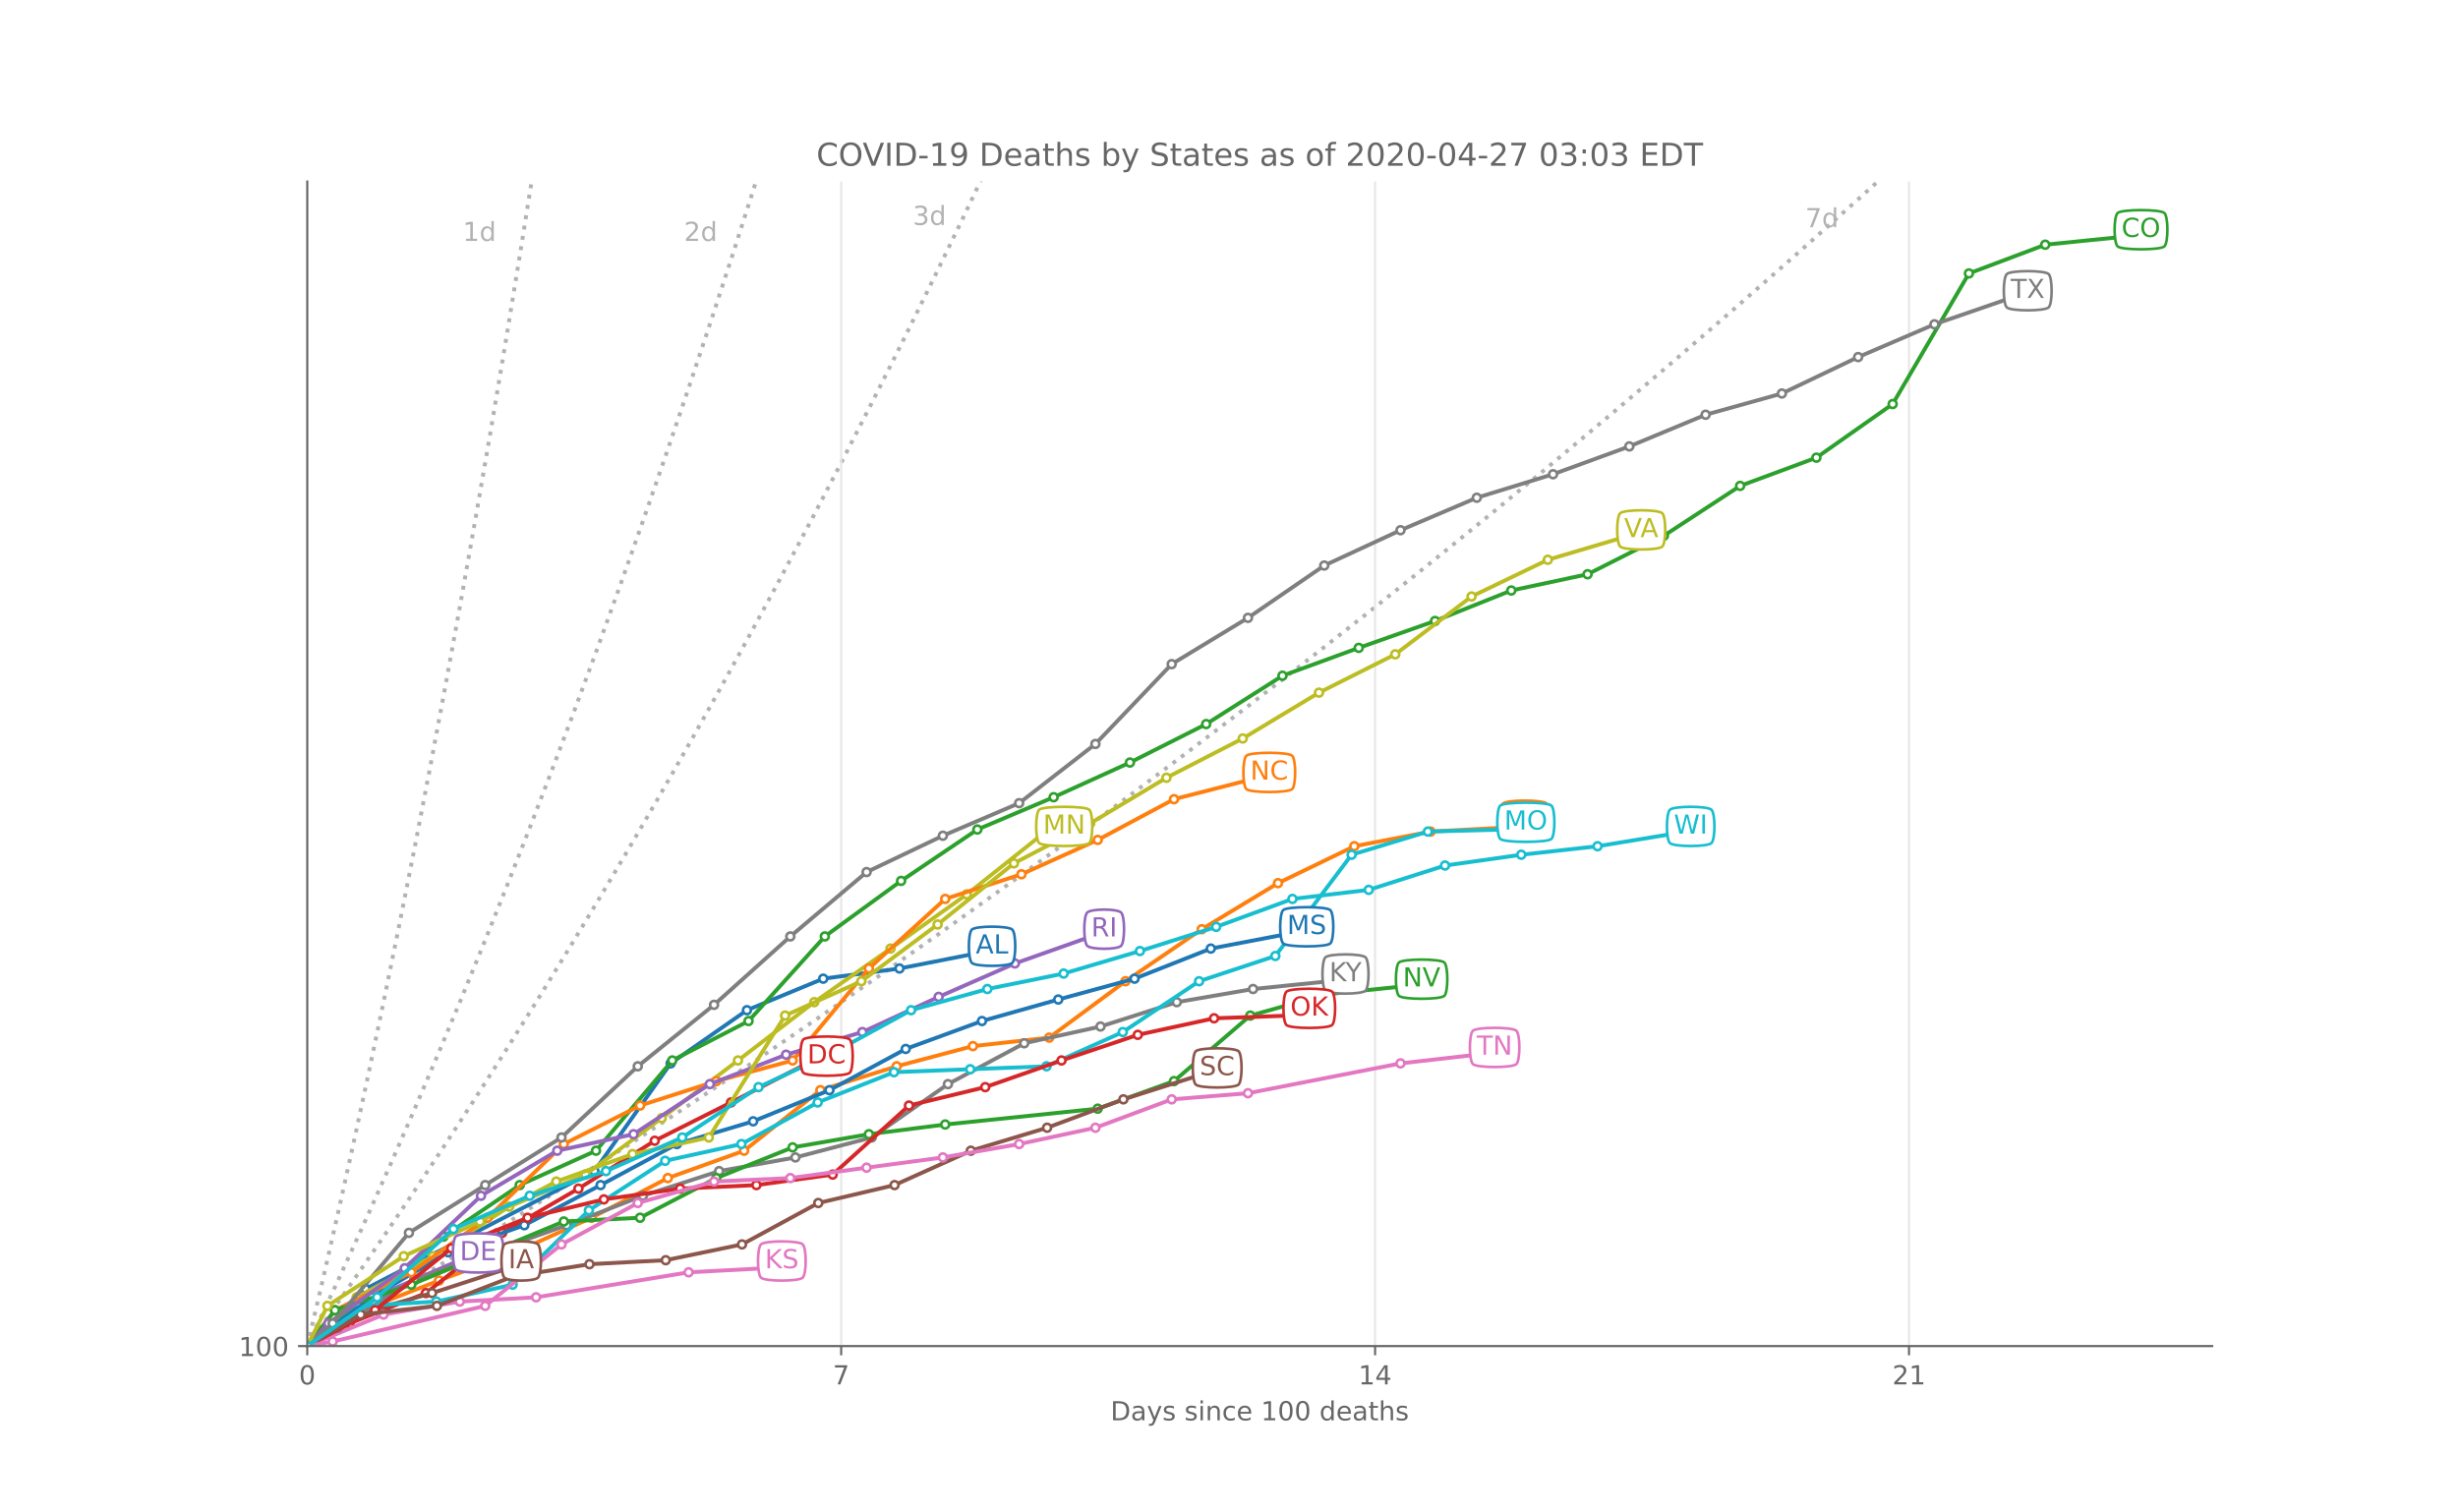 <?xml version="1.0" encoding="utf-8" standalone="no"?>
<!DOCTYPE svg PUBLIC "-//W3C//DTD SVG 1.1//EN"
  "http://www.w3.org/Graphics/SVG/1.1/DTD/svg11.dtd">
<!-- Created with matplotlib (https://matplotlib.org/) -->
<svg height="576pt" version="1.1" viewBox="0 0 936 576" width="936pt" xmlns="http://www.w3.org/2000/svg" xmlns:xlink="http://www.w3.org/1999/xlink">
 <defs>
  <style type="text/css">
*{stroke-linecap:butt;stroke-linejoin:round;}
  </style>
 </defs>
 <g id="figure_1">
  <g id="patch_1">
   <path d="M 0 576 
L 936 576 
L 936 0 
L 0 0 
z
" style="fill:#ffffff;"/>
  </g>
  <g id="axes_1">
   <g id="patch_2">
    <path d="M 117 512.64 
L 842.4 512.64 
L 842.4 69.12 
L 117 69.12 
z
" style="fill:#ffffff;"/>
   </g>
   <g id="line2d_1">
    <path clip-path="url(#p795461666e)" d="M 117 512.64 
L 122.809 487.877 
L 128.618 462.417 
L 134.427 436.241 
L 140.236 409.33 
L 146.045 381.662 
L 151.854 353.217 
L 157.663 323.971 
L 163.472 293.903 
L 169.281 262.99 
L 175.09 231.208 
L 180.899 198.533 
L 186.708 164.939 
L 192.517 130.4 
L 198.326 94.89 
L 204.135 58.382 
L 209.944 20.848 
L 213.25 -1 
L 213.25 -1 
" style="fill:none;stroke:#b2b2b2;stroke-dasharray:1.5,2.475;stroke-dashoffset:0;stroke-width:1.5;"/>
   </g>
   <g id="line2d_2">
    <path clip-path="url(#p795461666e)" d="M 117 512.64 
L 128.618 487.877 
L 140.236 462.417 
L 148.95 442.854 
L 157.663 422.879 
L 166.377 402.485 
L 175.09 381.662 
L 183.804 360.402 
L 192.517 338.695 
L 201.231 316.532 
L 209.944 293.903 
L 218.658 270.799 
L 227.371 247.21 
L 236.085 223.124 
L 244.798 198.533 
L 253.512 173.425 
L 262.225 147.789 
L 270.939 121.615 
L 279.652 94.89 
L 288.366 67.604 
L 297.079 39.745 
L 305.793 11.301 
L 309.503 -1 
L 309.503 -1 
" style="fill:none;stroke:#b2b2b2;stroke-dasharray:1.5,2.475;stroke-dashoffset:0;stroke-width:1.5;"/>
   </g>
   <g id="line2d_3">
    <path clip-path="url(#p795461666e)" d="M 117 512.64 
L 131.523 492.052 
L 146.045 470.982 
L 157.663 453.772 
L 169.281 436.241 
L 180.899 418.384 
L 192.517 400.193 
L 204.135 381.662 
L 215.753 362.786 
L 227.371 343.558 
L 238.989 323.971 
L 250.607 304.019 
L 262.225 283.694 
L 273.843 262.99 
L 285.461 241.9 
L 297.079 220.417 
L 308.697 198.533 
L 320.315 176.24 
L 331.933 153.532 
L 343.551 130.4 
L 355.169 106.836 
L 366.787 82.833 
L 378.405 58.382 
L 390.023 33.475 
L 401.641 8.103 
L 405.757 -1 
L 405.757 -1 
" style="fill:none;stroke:#b2b2b2;stroke-dasharray:1.5,2.475;stroke-dashoffset:0;stroke-width:1.5;"/>
   </g>
   <g id="line2d_4">
    <path clip-path="url(#p795461666e)" d="M 117 512.64 
L 143.141 496.8 
L 169.281 480.674 
L 195.422 464.259 
L 218.658 449.42 
L 241.894 434.344 
L 265.13 419.027 
L 288.366 403.466 
L 311.602 387.656 
L 334.838 371.594 
L 358.074 355.275 
L 381.31 338.695 
L 404.546 321.851 
L 427.782 304.738 
L 451.018 287.351 
L 474.254 269.687 
L 497.49 251.741 
L 520.726 233.508 
L 543.962 214.984 
L 567.198 196.164 
L 590.434 177.044 
L 613.67 157.618 
L 636.906 137.882 
L 660.142 117.831 
L 683.378 97.459 
L 706.614 76.763 
L 729.85 55.736 
L 753.086 34.373 
L 776.323 12.669 
L 790.769 -1 
L 790.769 -1 
" style="fill:none;stroke:#b2b2b2;stroke-dasharray:1.5,2.475;stroke-dashoffset:0;stroke-width:1.5;"/>
   </g>
   <g id="matplotlib.axis_1">
    <g id="xtick_1">
     <g id="line2d_5">
      <path clip-path="url(#p795461666e)" d="M 117 512.64 
L 117 69.12 
" style="fill:none;stroke:#e6e6e6;stroke-linecap:square;stroke-width:0.8;"/>
     </g>
     <g id="line2d_6">
      <defs>
       <path d="M 0 0 
L 0 3.5 
" id="me4ecac9070" style="stroke:#666666;stroke-width:0.8;"/>
      </defs>
      <g>
       <use style="fill:#666666;stroke:#666666;stroke-width:0.8;" x="117" xlink:href="#me4ecac9070" y="512.64"/>
      </g>
     </g>
     <g id="text_1">
      <!-- 0 -->
      <defs>
       <path d="M 31.781 66.406 
Q 24.172 66.406 20.328 58.906 
Q 16.5 51.422 16.5 36.375 
Q 16.5 21.391 20.328 13.891 
Q 24.172 6.391 31.781 6.391 
Q 39.453 6.391 43.281 13.891 
Q 47.125 21.391 47.125 36.375 
Q 47.125 51.422 43.281 58.906 
Q 39.453 66.406 31.781 66.406 
z
M 31.781 74.219 
Q 44.047 74.219 50.516 64.516 
Q 56.984 54.828 56.984 36.375 
Q 56.984 17.969 50.516 8.266 
Q 44.047 -1.422 31.781 -1.422 
Q 19.531 -1.422 13.062 8.266 
Q 6.594 17.969 6.594 36.375 
Q 6.594 54.828 13.062 64.516 
Q 19.531 74.219 31.781 74.219 
z
" id="DejaVuSans-48"/>
      </defs>
      <g style="fill:#666666;" transform="translate(113.819 527.238)scale(0.1 -0.1)">
       <use xlink:href="#DejaVuSans-48"/>
      </g>
     </g>
    </g>
    <g id="xtick_2">
     <g id="line2d_7">
      <path clip-path="url(#p795461666e)" d="M 320.315 512.64 
L 320.315 69.12 
" style="fill:none;stroke:#e6e6e6;stroke-linecap:square;stroke-width:0.8;"/>
     </g>
     <g id="line2d_8">
      <g>
       <use style="fill:#666666;stroke:#666666;stroke-width:0.8;" x="320.315" xlink:href="#me4ecac9070" y="512.64"/>
      </g>
     </g>
     <g id="text_2">
      <!-- 7 -->
      <defs>
       <path d="M 8.203 72.906 
L 55.078 72.906 
L 55.078 68.703 
L 28.609 0 
L 18.312 0 
L 43.219 64.594 
L 8.203 64.594 
z
" id="DejaVuSans-55"/>
      </defs>
      <g style="fill:#666666;" transform="translate(317.134 527.238)scale(0.1 -0.1)">
       <use xlink:href="#DejaVuSans-55"/>
      </g>
     </g>
    </g>
    <g id="xtick_3">
     <g id="line2d_9">
      <path clip-path="url(#p795461666e)" d="M 523.631 512.64 
L 523.631 69.12 
" style="fill:none;stroke:#e6e6e6;stroke-linecap:square;stroke-width:0.8;"/>
     </g>
     <g id="line2d_10">
      <g>
       <use style="fill:#666666;stroke:#666666;stroke-width:0.8;" x="523.631" xlink:href="#me4ecac9070" y="512.64"/>
      </g>
     </g>
     <g id="text_3">
      <!-- 14 -->
      <defs>
       <path d="M 12.406 8.297 
L 28.516 8.297 
L 28.516 63.922 
L 10.984 60.406 
L 10.984 69.391 
L 28.422 72.906 
L 38.281 72.906 
L 38.281 8.297 
L 54.391 8.297 
L 54.391 0 
L 12.406 0 
z
" id="DejaVuSans-49"/>
       <path d="M 37.797 64.312 
L 12.891 25.391 
L 37.797 25.391 
z
M 35.203 72.906 
L 47.609 72.906 
L 47.609 25.391 
L 58.016 25.391 
L 58.016 17.188 
L 47.609 17.188 
L 47.609 0 
L 37.797 0 
L 37.797 17.188 
L 4.891 17.188 
L 4.891 26.703 
z
" id="DejaVuSans-52"/>
      </defs>
      <g style="fill:#666666;" transform="translate(517.268 527.238)scale(0.1 -0.1)">
       <use xlink:href="#DejaVuSans-49"/>
       <use x="63.623" xlink:href="#DejaVuSans-52"/>
      </g>
     </g>
    </g>
    <g id="xtick_4">
     <g id="line2d_11">
      <path clip-path="url(#p795461666e)" d="M 726.946 512.64 
L 726.946 69.12 
" style="fill:none;stroke:#e6e6e6;stroke-linecap:square;stroke-width:0.8;"/>
     </g>
     <g id="line2d_12">
      <g>
       <use style="fill:#666666;stroke:#666666;stroke-width:0.8;" x="726.946" xlink:href="#me4ecac9070" y="512.64"/>
      </g>
     </g>
     <g id="text_4">
      <!-- 21 -->
      <defs>
       <path d="M 19.188 8.297 
L 53.609 8.297 
L 53.609 0 
L 7.328 0 
L 7.328 8.297 
Q 12.938 14.109 22.625 23.891 
Q 32.328 33.688 34.812 36.531 
Q 39.547 41.844 41.422 45.531 
Q 43.312 49.219 43.312 52.781 
Q 43.312 58.594 39.234 62.25 
Q 35.156 65.922 28.609 65.922 
Q 23.969 65.922 18.812 64.312 
Q 13.672 62.703 7.812 59.422 
L 7.812 69.391 
Q 13.766 71.781 18.938 73 
Q 24.125 74.219 28.422 74.219 
Q 39.75 74.219 46.484 68.547 
Q 53.219 62.891 53.219 53.422 
Q 53.219 48.922 51.531 44.891 
Q 49.859 40.875 45.406 35.406 
Q 44.188 33.984 37.641 27.219 
Q 31.109 20.453 19.188 8.297 
z
" id="DejaVuSans-50"/>
      </defs>
      <g style="fill:#666666;" transform="translate(720.583 527.238)scale(0.1 -0.1)">
       <use xlink:href="#DejaVuSans-50"/>
       <use x="63.623" xlink:href="#DejaVuSans-49"/>
      </g>
     </g>
    </g>
    <g id="text_5">
     <!-- Days since 100 deaths -->
     <defs>
      <path d="M 19.672 64.797 
L 19.672 8.109 
L 31.594 8.109 
Q 46.688 8.109 53.688 14.938 
Q 60.688 21.781 60.688 36.531 
Q 60.688 51.172 53.688 57.984 
Q 46.688 64.797 31.594 64.797 
z
M 9.812 72.906 
L 30.078 72.906 
Q 51.266 72.906 61.172 64.094 
Q 71.094 55.281 71.094 36.531 
Q 71.094 17.672 61.125 8.828 
Q 51.172 0 30.078 0 
L 9.812 0 
z
" id="DejaVuSans-68"/>
      <path d="M 34.281 27.484 
Q 23.391 27.484 19.188 25 
Q 14.984 22.516 14.984 16.5 
Q 14.984 11.719 18.141 8.906 
Q 21.297 6.109 26.703 6.109 
Q 34.188 6.109 38.703 11.406 
Q 43.219 16.703 43.219 25.484 
L 43.219 27.484 
z
M 52.203 31.203 
L 52.203 0 
L 43.219 0 
L 43.219 8.297 
Q 40.141 3.328 35.547 0.953 
Q 30.953 -1.422 24.312 -1.422 
Q 15.922 -1.422 10.953 3.297 
Q 6 8.016 6 15.922 
Q 6 25.141 12.172 29.828 
Q 18.359 34.516 30.609 34.516 
L 43.219 34.516 
L 43.219 35.406 
Q 43.219 41.609 39.141 45 
Q 35.062 48.391 27.688 48.391 
Q 23 48.391 18.547 47.266 
Q 14.109 46.141 10.016 43.891 
L 10.016 52.203 
Q 14.938 54.109 19.578 55.047 
Q 24.219 56 28.609 56 
Q 40.484 56 46.344 49.844 
Q 52.203 43.703 52.203 31.203 
z
" id="DejaVuSans-97"/>
      <path d="M 32.172 -5.078 
Q 28.375 -14.844 24.75 -17.812 
Q 21.141 -20.797 15.094 -20.797 
L 7.906 -20.797 
L 7.906 -13.281 
L 13.188 -13.281 
Q 16.891 -13.281 18.938 -11.516 
Q 21 -9.766 23.484 -3.219 
L 25.094 0.875 
L 2.984 54.688 
L 12.5 54.688 
L 29.594 11.922 
L 46.688 54.688 
L 56.203 54.688 
z
" id="DejaVuSans-121"/>
      <path d="M 44.281 53.078 
L 44.281 44.578 
Q 40.484 46.531 36.375 47.5 
Q 32.281 48.484 27.875 48.484 
Q 21.188 48.484 17.844 46.438 
Q 14.5 44.391 14.5 40.281 
Q 14.5 37.156 16.891 35.375 
Q 19.281 33.594 26.516 31.984 
L 29.594 31.297 
Q 39.156 29.25 43.188 25.516 
Q 47.219 21.781 47.219 15.094 
Q 47.219 7.469 41.188 3.016 
Q 35.156 -1.422 24.609 -1.422 
Q 20.219 -1.422 15.453 -0.562 
Q 10.688 0.297 5.422 2 
L 5.422 11.281 
Q 10.406 8.688 15.234 7.391 
Q 20.062 6.109 24.812 6.109 
Q 31.156 6.109 34.562 8.281 
Q 37.984 10.453 37.984 14.406 
Q 37.984 18.062 35.516 20.016 
Q 33.062 21.969 24.703 23.781 
L 21.578 24.516 
Q 13.234 26.266 9.516 29.906 
Q 5.812 33.547 5.812 39.891 
Q 5.812 47.609 11.281 51.797 
Q 16.75 56 26.812 56 
Q 31.781 56 36.172 55.266 
Q 40.578 54.547 44.281 53.078 
z
" id="DejaVuSans-115"/>
      <path id="DejaVuSans-32"/>
      <path d="M 9.422 54.688 
L 18.406 54.688 
L 18.406 0 
L 9.422 0 
z
M 9.422 75.984 
L 18.406 75.984 
L 18.406 64.594 
L 9.422 64.594 
z
" id="DejaVuSans-105"/>
      <path d="M 54.891 33.016 
L 54.891 0 
L 45.906 0 
L 45.906 32.719 
Q 45.906 40.484 42.875 44.328 
Q 39.844 48.188 33.797 48.188 
Q 26.516 48.188 22.312 43.547 
Q 18.109 38.922 18.109 30.906 
L 18.109 0 
L 9.078 0 
L 9.078 54.688 
L 18.109 54.688 
L 18.109 46.188 
Q 21.344 51.125 25.703 53.562 
Q 30.078 56 35.797 56 
Q 45.219 56 50.047 50.172 
Q 54.891 44.344 54.891 33.016 
z
" id="DejaVuSans-110"/>
      <path d="M 48.781 52.594 
L 48.781 44.188 
Q 44.969 46.297 41.141 47.344 
Q 37.312 48.391 33.406 48.391 
Q 24.656 48.391 19.812 42.844 
Q 14.984 37.312 14.984 27.297 
Q 14.984 17.281 19.812 11.734 
Q 24.656 6.203 33.406 6.203 
Q 37.312 6.203 41.141 7.25 
Q 44.969 8.297 48.781 10.406 
L 48.781 2.094 
Q 45.016 0.344 40.984 -0.531 
Q 36.969 -1.422 32.422 -1.422 
Q 20.062 -1.422 12.781 6.344 
Q 5.516 14.109 5.516 27.297 
Q 5.516 40.672 12.859 48.328 
Q 20.219 56 33.016 56 
Q 37.156 56 41.109 55.141 
Q 45.062 54.297 48.781 52.594 
z
" id="DejaVuSans-99"/>
      <path d="M 56.203 29.594 
L 56.203 25.203 
L 14.891 25.203 
Q 15.484 15.922 20.484 11.062 
Q 25.484 6.203 34.422 6.203 
Q 39.594 6.203 44.453 7.469 
Q 49.312 8.734 54.109 11.281 
L 54.109 2.781 
Q 49.266 0.734 44.188 -0.344 
Q 39.109 -1.422 33.891 -1.422 
Q 20.797 -1.422 13.156 6.188 
Q 5.516 13.812 5.516 26.812 
Q 5.516 40.234 12.766 48.109 
Q 20.016 56 32.328 56 
Q 43.359 56 49.781 48.891 
Q 56.203 41.797 56.203 29.594 
z
M 47.219 32.234 
Q 47.125 39.594 43.094 43.984 
Q 39.062 48.391 32.422 48.391 
Q 24.906 48.391 20.391 44.141 
Q 15.875 39.891 15.188 32.172 
z
" id="DejaVuSans-101"/>
      <path d="M 45.406 46.391 
L 45.406 75.984 
L 54.391 75.984 
L 54.391 0 
L 45.406 0 
L 45.406 8.203 
Q 42.578 3.328 38.25 0.953 
Q 33.938 -1.422 27.875 -1.422 
Q 17.969 -1.422 11.734 6.484 
Q 5.516 14.406 5.516 27.297 
Q 5.516 40.188 11.734 48.094 
Q 17.969 56 27.875 56 
Q 33.938 56 38.25 53.625 
Q 42.578 51.266 45.406 46.391 
z
M 14.797 27.297 
Q 14.797 17.391 18.875 11.75 
Q 22.953 6.109 30.078 6.109 
Q 37.203 6.109 41.297 11.75 
Q 45.406 17.391 45.406 27.297 
Q 45.406 37.203 41.297 42.844 
Q 37.203 48.484 30.078 48.484 
Q 22.953 48.484 18.875 42.844 
Q 14.797 37.203 14.797 27.297 
z
" id="DejaVuSans-100"/>
      <path d="M 18.312 70.219 
L 18.312 54.688 
L 36.812 54.688 
L 36.812 47.703 
L 18.312 47.703 
L 18.312 18.016 
Q 18.312 11.328 20.141 9.422 
Q 21.969 7.516 27.594 7.516 
L 36.812 7.516 
L 36.812 0 
L 27.594 0 
Q 17.188 0 13.234 3.875 
Q 9.281 7.766 9.281 18.016 
L 9.281 47.703 
L 2.688 47.703 
L 2.688 54.688 
L 9.281 54.688 
L 9.281 70.219 
z
" id="DejaVuSans-116"/>
      <path d="M 54.891 33.016 
L 54.891 0 
L 45.906 0 
L 45.906 32.719 
Q 45.906 40.484 42.875 44.328 
Q 39.844 48.188 33.797 48.188 
Q 26.516 48.188 22.312 43.547 
Q 18.109 38.922 18.109 30.906 
L 18.109 0 
L 9.078 0 
L 9.078 75.984 
L 18.109 75.984 
L 18.109 46.188 
Q 21.344 51.125 25.703 53.562 
Q 30.078 56 35.797 56 
Q 45.219 56 50.047 50.172 
Q 54.891 44.344 54.891 33.016 
z
" id="DejaVuSans-104"/>
     </defs>
     <g style="fill:#666666;" transform="translate(422.874 540.917)scale(0.1 -0.1)">
      <use xlink:href="#DejaVuSans-68"/>
      <use x="77.002" xlink:href="#DejaVuSans-97"/>
      <use x="138.281" xlink:href="#DejaVuSans-121"/>
      <use x="197.461" xlink:href="#DejaVuSans-115"/>
      <use x="249.561" xlink:href="#DejaVuSans-32"/>
      <use x="281.348" xlink:href="#DejaVuSans-115"/>
      <use x="333.447" xlink:href="#DejaVuSans-105"/>
      <use x="361.23" xlink:href="#DejaVuSans-110"/>
      <use x="424.609" xlink:href="#DejaVuSans-99"/>
      <use x="479.59" xlink:href="#DejaVuSans-101"/>
      <use x="541.113" xlink:href="#DejaVuSans-32"/>
      <use x="572.9" xlink:href="#DejaVuSans-49"/>
      <use x="636.523" xlink:href="#DejaVuSans-48"/>
      <use x="700.146" xlink:href="#DejaVuSans-48"/>
      <use x="763.77" xlink:href="#DejaVuSans-32"/>
      <use x="795.557" xlink:href="#DejaVuSans-100"/>
      <use x="859.033" xlink:href="#DejaVuSans-101"/>
      <use x="920.557" xlink:href="#DejaVuSans-97"/>
      <use x="981.836" xlink:href="#DejaVuSans-116"/>
      <use x="1021.045" xlink:href="#DejaVuSans-104"/>
      <use x="1084.424" xlink:href="#DejaVuSans-115"/>
     </g>
    </g>
   </g>
   <g id="matplotlib.axis_2">
    <g id="ytick_1">
     <g id="line2d_13">
      <path clip-path="url(#p795461666e)" d="M 117 512.64 
L 842.4 512.64 
" style="fill:none;stroke:#e6e6e6;stroke-linecap:square;stroke-width:0.8;"/>
     </g>
     <g id="line2d_14">
      <defs>
       <path d="M 0 0 
L -3.5 0 
" id="m4558550ebb" style="stroke:#666666;stroke-width:0.8;"/>
      </defs>
      <g>
       <use style="fill:#666666;stroke:#666666;stroke-width:0.8;" x="117" xlink:href="#m4558550ebb" y="512.64"/>
      </g>
     </g>
     <g id="text_6">
      <!-- 100 -->
      <g style="fill:#666666;" transform="translate(90.912 516.439)scale(0.1 -0.1)">
       <use xlink:href="#DejaVuSans-49"/>
       <use x="63.623" xlink:href="#DejaVuSans-48"/>
       <use x="127.246" xlink:href="#DejaVuSans-48"/>
      </g>
     </g>
    </g>
   </g>
   <g id="line2d_15">
    <path clip-path="url(#p795461666e)" d="M 117 512.64 
L 139.211 490.844 
L 226.346 446.002 
L 255.391 404.972 
L 284.436 384.716 
L 313.481 372.716 
L 342.526 368.838 
L 371.571 363.129 
" style="fill:none;stroke:#1f77b4;stroke-linecap:square;stroke-width:1.5;"/>
    <defs>
     <path d="M 0 1.5 
C 0.398 1.5 0.779 1.342 1.061 1.061 
C 1.342 0.779 1.5 0.398 1.5 0 
C 1.5 -0.398 1.342 -0.779 1.061 -1.061 
C 0.779 -1.342 0.398 -1.5 0 -1.5 
C -0.398 -1.5 -0.779 -1.342 -1.061 -1.061 
C -1.342 -0.779 -1.5 -0.398 -1.5 0 
C -1.5 0.398 -1.342 0.779 -1.061 1.061 
C -0.779 1.342 -0.398 1.5 0 1.5 
z
" id="m5df6e28759" style="stroke:#1f77b4;"/>
    </defs>
    <g clip-path="url(#p795461666e)">
     <use style="fill:#ffffff;stroke:#1f77b4;" x="117" xlink:href="#m5df6e28759" y="512.64"/>
     <use style="fill:#ffffff;stroke:#1f77b4;" x="139.211" xlink:href="#m5df6e28759" y="490.844"/>
     <use style="fill:#ffffff;stroke:#1f77b4;" x="226.346" xlink:href="#m5df6e28759" y="446.002"/>
     <use style="fill:#ffffff;stroke:#1f77b4;" x="255.391" xlink:href="#m5df6e28759" y="404.972"/>
     <use style="fill:#ffffff;stroke:#1f77b4;" x="284.436" xlink:href="#m5df6e28759" y="384.716"/>
     <use style="fill:#ffffff;stroke:#1f77b4;" x="313.481" xlink:href="#m5df6e28759" y="372.716"/>
     <use style="fill:#ffffff;stroke:#1f77b4;" x="342.526" xlink:href="#m5df6e28759" y="368.838"/>
     <use style="fill:#ffffff;stroke:#1f77b4;" x="371.571" xlink:href="#m5df6e28759" y="363.129"/>
    </g>
   </g>
   <g id="line2d_16">
    <path clip-path="url(#p795461666e)" d="M 117 512.64 
L 138.124 498.977 
L 167.169 487.671 
L 196.214 476.903 
L 225.259 463.763 
L 254.304 448.649 
L 283.349 438.235 
L 312.394 415.176 
L 341.439 406.085 
L 370.484 398.396 
L 399.529 395.172 
L 428.574 373.694 
L 457.619 353.887 
L 486.664 336.332 
L 515.709 322.276 
L 544.754 316.696 
L 573.799 315.123 
" style="fill:none;stroke:#ff7f0e;stroke-linecap:square;stroke-width:1.5;"/>
    <defs>
     <path d="M 0 1.5 
C 0.398 1.5 0.779 1.342 1.061 1.061 
C 1.342 0.779 1.5 0.398 1.5 0 
C 1.5 -0.398 1.342 -0.779 1.061 -1.061 
C 0.779 -1.342 0.398 -1.5 0 -1.5 
C -0.398 -1.5 -0.779 -1.342 -1.061 -1.061 
C -1.342 -0.779 -1.5 -0.398 -1.5 0 
C -1.5 0.398 -1.342 0.779 -1.061 1.061 
C -0.779 1.342 -0.398 1.5 0 1.5 
z
" id="m85991d6f97" style="stroke:#ff7f0e;"/>
    </defs>
    <g clip-path="url(#p795461666e)">
     <use style="fill:#ffffff;stroke:#ff7f0e;" x="117" xlink:href="#m85991d6f97" y="512.64"/>
     <use style="fill:#ffffff;stroke:#ff7f0e;" x="138.124" xlink:href="#m85991d6f97" y="498.977"/>
     <use style="fill:#ffffff;stroke:#ff7f0e;" x="167.169" xlink:href="#m85991d6f97" y="487.671"/>
     <use style="fill:#ffffff;stroke:#ff7f0e;" x="196.214" xlink:href="#m85991d6f97" y="476.903"/>
     <use style="fill:#ffffff;stroke:#ff7f0e;" x="225.259" xlink:href="#m85991d6f97" y="463.763"/>
     <use style="fill:#ffffff;stroke:#ff7f0e;" x="254.304" xlink:href="#m85991d6f97" y="448.649"/>
     <use style="fill:#ffffff;stroke:#ff7f0e;" x="283.349" xlink:href="#m85991d6f97" y="438.235"/>
     <use style="fill:#ffffff;stroke:#ff7f0e;" x="312.394" xlink:href="#m85991d6f97" y="415.176"/>
     <use style="fill:#ffffff;stroke:#ff7f0e;" x="341.439" xlink:href="#m85991d6f97" y="406.085"/>
     <use style="fill:#ffffff;stroke:#ff7f0e;" x="370.484" xlink:href="#m85991d6f97" y="398.396"/>
     <use style="fill:#ffffff;stroke:#ff7f0e;" x="399.529" xlink:href="#m85991d6f97" y="395.172"/>
     <use style="fill:#ffffff;stroke:#ff7f0e;" x="428.574" xlink:href="#m85991d6f97" y="373.694"/>
     <use style="fill:#ffffff;stroke:#ff7f0e;" x="457.619" xlink:href="#m85991d6f97" y="353.887"/>
     <use style="fill:#ffffff;stroke:#ff7f0e;" x="486.664" xlink:href="#m85991d6f97" y="336.332"/>
     <use style="fill:#ffffff;stroke:#ff7f0e;" x="515.709" xlink:href="#m85991d6f97" y="322.276"/>
     <use style="fill:#ffffff;stroke:#ff7f0e;" x="544.754" xlink:href="#m85991d6f97" y="316.696"/>
     <use style="fill:#ffffff;stroke:#ff7f0e;" x="573.799" xlink:href="#m85991d6f97" y="315.123"/>
    </g>
   </g>
   <g id="line2d_17">
    <path clip-path="url(#p795461666e)" d="M 117 512.64 
L 139.821 494.062 
L 168.866 470.97 
L 197.911 451.325 
L 226.956 438.235 
L 256.001 403.863 
L 285.046 388.846 
L 314.091 356.625 
L 343.136 335.484 
L 372.181 315.909 
L 401.227 303.608 
L 430.272 290.403 
L 459.317 275.755 
L 488.362 257.346 
L 517.407 246.727 
L 546.452 236.486 
L 575.497 224.885 
L 604.542 218.696 
L 633.587 204.034 
L 662.632 185.047 
L 691.677 174.299 
L 720.722 153.875 
L 749.767 104.135 
L 778.812 93.194 
L 807.857 90.24 
" style="fill:none;stroke:#2ca02c;stroke-linecap:square;stroke-width:1.5;"/>
    <defs>
     <path d="M 0 1.5 
C 0.398 1.5 0.779 1.342 1.061 1.061 
C 1.342 0.779 1.5 0.398 1.5 0 
C 1.5 -0.398 1.342 -0.779 1.061 -1.061 
C 0.779 -1.342 0.398 -1.5 0 -1.5 
C -0.398 -1.5 -0.779 -1.342 -1.061 -1.061 
C -1.342 -0.779 -1.5 -0.398 -1.5 0 
C -1.5 0.398 -1.342 0.779 -1.061 1.061 
C -0.779 1.342 -0.398 1.5 0 1.5 
z
" id="m1fdd84668d" style="stroke:#2ca02c;"/>
    </defs>
    <g clip-path="url(#p795461666e)">
     <use style="fill:#ffffff;stroke:#2ca02c;" x="117" xlink:href="#m1fdd84668d" y="512.64"/>
     <use style="fill:#ffffff;stroke:#2ca02c;" x="139.821" xlink:href="#m1fdd84668d" y="494.062"/>
     <use style="fill:#ffffff;stroke:#2ca02c;" x="168.866" xlink:href="#m1fdd84668d" y="470.97"/>
     <use style="fill:#ffffff;stroke:#2ca02c;" x="197.911" xlink:href="#m1fdd84668d" y="451.325"/>
     <use style="fill:#ffffff;stroke:#2ca02c;" x="226.956" xlink:href="#m1fdd84668d" y="438.235"/>
     <use style="fill:#ffffff;stroke:#2ca02c;" x="256.001" xlink:href="#m1fdd84668d" y="403.863"/>
     <use style="fill:#ffffff;stroke:#2ca02c;" x="285.046" xlink:href="#m1fdd84668d" y="388.846"/>
     <use style="fill:#ffffff;stroke:#2ca02c;" x="314.091" xlink:href="#m1fdd84668d" y="356.625"/>
     <use style="fill:#ffffff;stroke:#2ca02c;" x="343.136" xlink:href="#m1fdd84668d" y="335.484"/>
     <use style="fill:#ffffff;stroke:#2ca02c;" x="372.181" xlink:href="#m1fdd84668d" y="315.909"/>
     <use style="fill:#ffffff;stroke:#2ca02c;" x="401.227" xlink:href="#m1fdd84668d" y="303.608"/>
     <use style="fill:#ffffff;stroke:#2ca02c;" x="430.272" xlink:href="#m1fdd84668d" y="290.403"/>
     <use style="fill:#ffffff;stroke:#2ca02c;" x="459.317" xlink:href="#m1fdd84668d" y="275.755"/>
     <use style="fill:#ffffff;stroke:#2ca02c;" x="488.362" xlink:href="#m1fdd84668d" y="257.346"/>
     <use style="fill:#ffffff;stroke:#2ca02c;" x="517.407" xlink:href="#m1fdd84668d" y="246.727"/>
     <use style="fill:#ffffff;stroke:#2ca02c;" x="546.452" xlink:href="#m1fdd84668d" y="236.486"/>
     <use style="fill:#ffffff;stroke:#2ca02c;" x="575.497" xlink:href="#m1fdd84668d" y="224.885"/>
     <use style="fill:#ffffff;stroke:#2ca02c;" x="604.542" xlink:href="#m1fdd84668d" y="218.696"/>
     <use style="fill:#ffffff;stroke:#2ca02c;" x="633.587" xlink:href="#m1fdd84668d" y="204.034"/>
     <use style="fill:#ffffff;stroke:#2ca02c;" x="662.632" xlink:href="#m1fdd84668d" y="185.047"/>
     <use style="fill:#ffffff;stroke:#2ca02c;" x="691.677" xlink:href="#m1fdd84668d" y="174.299"/>
     <use style="fill:#ffffff;stroke:#2ca02c;" x="720.722" xlink:href="#m1fdd84668d" y="153.875"/>
     <use style="fill:#ffffff;stroke:#2ca02c;" x="749.767" xlink:href="#m1fdd84668d" y="104.135"/>
     <use style="fill:#ffffff;stroke:#2ca02c;" x="778.812" xlink:href="#m1fdd84668d" y="93.194"/>
     <use style="fill:#ffffff;stroke:#2ca02c;" x="807.857" xlink:href="#m1fdd84668d" y="90.24"/>
    </g>
   </g>
   <g id="line2d_18">
    <path clip-path="url(#p795461666e)" d="M 117 512.64 
L 133.136 504.003 
L 162.181 492.447 
L 191.226 469.511 
L 220.271 452.675 
L 249.316 434.444 
L 278.361 419.852 
L 307.406 404.972 
" style="fill:none;stroke:#d62728;stroke-linecap:square;stroke-width:1.5;"/>
    <defs>
     <path d="M 0 1.5 
C 0.398 1.5 0.779 1.342 1.061 1.061 
C 1.342 0.779 1.5 0.398 1.5 0 
C 1.5 -0.398 1.342 -0.779 1.061 -1.061 
C 0.779 -1.342 0.398 -1.5 0 -1.5 
C -0.398 -1.5 -0.779 -1.342 -1.061 -1.061 
C -1.342 -0.779 -1.5 -0.398 -1.5 0 
C -1.5 0.398 -1.342 0.779 -1.061 1.061 
C -0.779 1.342 -0.398 1.5 0 1.5 
z
" id="ma67bed7ebd" style="stroke:#d62728;"/>
    </defs>
    <g clip-path="url(#p795461666e)">
     <use style="fill:#ffffff;stroke:#d62728;" x="117" xlink:href="#ma67bed7ebd" y="512.64"/>
     <use style="fill:#ffffff;stroke:#d62728;" x="133.136" xlink:href="#ma67bed7ebd" y="504.003"/>
     <use style="fill:#ffffff;stroke:#d62728;" x="162.181" xlink:href="#ma67bed7ebd" y="492.447"/>
     <use style="fill:#ffffff;stroke:#d62728;" x="191.226" xlink:href="#ma67bed7ebd" y="469.511"/>
     <use style="fill:#ffffff;stroke:#d62728;" x="220.271" xlink:href="#ma67bed7ebd" y="452.675"/>
     <use style="fill:#ffffff;stroke:#d62728;" x="249.316" xlink:href="#ma67bed7ebd" y="434.444"/>
     <use style="fill:#ffffff;stroke:#d62728;" x="278.361" xlink:href="#ma67bed7ebd" y="419.852"/>
     <use style="fill:#ffffff;stroke:#d62728;" x="307.406" xlink:href="#ma67bed7ebd" y="404.972"/>
    </g>
   </g>
   <g id="line2d_19">
    <path clip-path="url(#p795461666e)" d="M 117 512.64 
L 146.045 492.447 
L 175.09 479.928 
" style="fill:none;stroke:#9467bd;stroke-linecap:square;stroke-width:1.5;"/>
    <defs>
     <path d="M 0 1.5 
C 0.398 1.5 0.779 1.342 1.061 1.061 
C 1.342 0.779 1.5 0.398 1.5 0 
C 1.5 -0.398 1.342 -0.779 1.061 -1.061 
C 0.779 -1.342 0.398 -1.5 0 -1.5 
C -0.398 -1.5 -0.779 -1.342 -1.061 -1.061 
C -1.342 -0.779 -1.5 -0.398 -1.5 0 
C -1.5 0.398 -1.342 0.779 -1.061 1.061 
C -0.779 1.342 -0.398 1.5 0 1.5 
z
" id="mdb5a78d0ec" style="stroke:#9467bd;"/>
    </defs>
    <g clip-path="url(#p795461666e)">
     <use style="fill:#ffffff;stroke:#9467bd;" x="117" xlink:href="#mdb5a78d0ec" y="512.64"/>
     <use style="fill:#ffffff;stroke:#9467bd;" x="146.045" xlink:href="#mdb5a78d0ec" y="492.447"/>
     <use style="fill:#ffffff;stroke:#9467bd;" x="175.09" xlink:href="#mdb5a78d0ec" y="479.928"/>
    </g>
   </g>
   <g id="line2d_20">
    <path clip-path="url(#p795461666e)" d="M 117 512.64 
L 135.483 500.64 
L 164.528 492.447 
L 193.573 482.994 
" style="fill:none;stroke:#8c564b;stroke-linecap:square;stroke-width:1.5;"/>
    <defs>
     <path d="M 0 1.5 
C 0.398 1.5 0.779 1.342 1.061 1.061 
C 1.342 0.779 1.5 0.398 1.5 0 
C 1.5 -0.398 1.342 -0.779 1.061 -1.061 
C 0.779 -1.342 0.398 -1.5 0 -1.5 
C -0.398 -1.5 -0.779 -1.342 -1.061 -1.061 
C -1.342 -0.779 -1.5 -0.398 -1.5 0 
C -1.5 0.398 -1.342 0.779 -1.061 1.061 
C -0.779 1.342 -0.398 1.5 0 1.5 
z
" id="mc9127fd79f" style="stroke:#8c564b;"/>
    </defs>
    <g clip-path="url(#p795461666e)">
     <use style="fill:#ffffff;stroke:#8c564b;" x="117" xlink:href="#mc9127fd79f" y="512.64"/>
     <use style="fill:#ffffff;stroke:#8c564b;" x="135.483" xlink:href="#mc9127fd79f" y="500.64"/>
     <use style="fill:#ffffff;stroke:#8c564b;" x="164.528" xlink:href="#mc9127fd79f" y="492.447"/>
     <use style="fill:#ffffff;stroke:#8c564b;" x="193.573" xlink:href="#mc9127fd79f" y="482.994"/>
    </g>
   </g>
   <g id="line2d_21">
    <path clip-path="url(#p795461666e)" d="M 117 512.64 
L 146.045 500.64 
L 175.09 495.689 
L 204.135 494.062 
L 262.225 484.542 
L 291.27 482.994 
" style="fill:none;stroke:#e377c2;stroke-linecap:square;stroke-width:1.5;"/>
    <defs>
     <path d="M 0 1.5 
C 0.398 1.5 0.779 1.342 1.061 1.061 
C 1.342 0.779 1.5 0.398 1.5 0 
C 1.5 -0.398 1.342 -0.779 1.061 -1.061 
C 0.779 -1.342 0.398 -1.5 0 -1.5 
C -0.398 -1.5 -0.779 -1.342 -1.061 -1.061 
C -1.342 -0.779 -1.5 -0.398 -1.5 0 
C -1.5 0.398 -1.342 0.779 -1.061 1.061 
C -0.779 1.342 -0.398 1.5 0 1.5 
z
" id="me20ed4cd61" style="stroke:#e377c2;"/>
    </defs>
    <g clip-path="url(#p795461666e)">
     <use style="fill:#ffffff;stroke:#e377c2;" x="117" xlink:href="#me20ed4cd61" y="512.64"/>
     <use style="fill:#ffffff;stroke:#e377c2;" x="146.045" xlink:href="#me20ed4cd61" y="500.64"/>
     <use style="fill:#ffffff;stroke:#e377c2;" x="175.09" xlink:href="#me20ed4cd61" y="495.689"/>
     <use style="fill:#ffffff;stroke:#e377c2;" x="204.135" xlink:href="#me20ed4cd61" y="494.062"/>
     <use style="fill:#ffffff;stroke:#e377c2;" x="262.225" xlink:href="#me20ed4cd61" y="484.542"/>
     <use style="fill:#ffffff;stroke:#e377c2;" x="291.27" xlink:href="#me20ed4cd61" y="482.994"/>
    </g>
   </g>
   <g id="line2d_22">
    <path clip-path="url(#p795461666e)" d="M 117 512.64 
L 128.618 505.703 
L 157.663 487.671 
L 186.708 476.903 
L 215.753 466.619 
L 244.798 455.398 
L 273.843 446.002 
L 302.888 440.796 
L 331.933 433.194 
L 360.978 412.871 
L 390.023 397.316 
L 419.068 390.937 
L 448.114 381.662 
L 477.159 376.653 
L 506.204 373.694 
" style="fill:none;stroke:#7f7f7f;stroke-linecap:square;stroke-width:1.5;"/>
    <defs>
     <path d="M 0 1.5 
C 0.398 1.5 0.779 1.342 1.061 1.061 
C 1.342 0.779 1.5 0.398 1.5 0 
C 1.5 -0.398 1.342 -0.779 1.061 -1.061 
C 0.779 -1.342 0.398 -1.5 0 -1.5 
C -0.398 -1.5 -0.779 -1.342 -1.061 -1.061 
C -1.342 -0.779 -1.5 -0.398 -1.5 0 
C -1.5 0.398 -1.342 0.779 -1.061 1.061 
C -0.779 1.342 -0.398 1.5 0 1.5 
z
" id="m3d666b6005" style="stroke:#7f7f7f;"/>
    </defs>
    <g clip-path="url(#p795461666e)">
     <use style="fill:#ffffff;stroke:#7f7f7f;" x="117" xlink:href="#m3d666b6005" y="512.64"/>
     <use style="fill:#ffffff;stroke:#7f7f7f;" x="128.618" xlink:href="#m3d666b6005" y="505.703"/>
     <use style="fill:#ffffff;stroke:#7f7f7f;" x="157.663" xlink:href="#m3d666b6005" y="487.671"/>
     <use style="fill:#ffffff;stroke:#7f7f7f;" x="186.708" xlink:href="#m3d666b6005" y="476.903"/>
     <use style="fill:#ffffff;stroke:#7f7f7f;" x="215.753" xlink:href="#m3d666b6005" y="466.619"/>
     <use style="fill:#ffffff;stroke:#7f7f7f;" x="244.798" xlink:href="#m3d666b6005" y="455.398"/>
     <use style="fill:#ffffff;stroke:#7f7f7f;" x="273.843" xlink:href="#m3d666b6005" y="446.002"/>
     <use style="fill:#ffffff;stroke:#7f7f7f;" x="302.888" xlink:href="#m3d666b6005" y="440.796"/>
     <use style="fill:#ffffff;stroke:#7f7f7f;" x="331.933" xlink:href="#m3d666b6005" y="433.194"/>
     <use style="fill:#ffffff;stroke:#7f7f7f;" x="360.978" xlink:href="#m3d666b6005" y="412.871"/>
     <use style="fill:#ffffff;stroke:#7f7f7f;" x="390.023" xlink:href="#m3d666b6005" y="397.316"/>
     <use style="fill:#ffffff;stroke:#7f7f7f;" x="419.068" xlink:href="#m3d666b6005" y="390.937"/>
     <use style="fill:#ffffff;stroke:#7f7f7f;" x="448.114" xlink:href="#m3d666b6005" y="381.662"/>
     <use style="fill:#ffffff;stroke:#7f7f7f;" x="477.159" xlink:href="#m3d666b6005" y="376.653"/>
     <use style="fill:#ffffff;stroke:#7f7f7f;" x="506.204" xlink:href="#m3d666b6005" y="373.694"/>
    </g>
   </g>
   <g id="line2d_23">
    <path clip-path="url(#p795461666e)" d="M 117 512.64 
L 135.794 494.062 
L 164.839 478.411 
L 193.884 459.543 
L 222.929 447.322 
L 251.974 425.825 
L 281.019 403.863 
L 310.064 381.662 
L 339.109 361.254 
L 368.154 340.612 
L 397.199 317.486 
" style="fill:none;stroke:#bcbd22;stroke-linecap:square;stroke-width:1.5;"/>
    <defs>
     <path d="M 0 1.5 
C 0.398 1.5 0.779 1.342 1.061 1.061 
C 1.342 0.779 1.5 0.398 1.5 0 
C 1.5 -0.398 1.342 -0.779 1.061 -1.061 
C 0.779 -1.342 0.398 -1.5 0 -1.5 
C -0.398 -1.5 -0.779 -1.342 -1.061 -1.061 
C -1.342 -0.779 -1.5 -0.398 -1.5 0 
C -1.5 0.398 -1.342 0.779 -1.061 1.061 
C -0.779 1.342 -0.398 1.5 0 1.5 
z
" id="md76bab445a" style="stroke:#bcbd22;"/>
    </defs>
    <g clip-path="url(#p795461666e)">
     <use style="fill:#ffffff;stroke:#bcbd22;" x="117" xlink:href="#md76bab445a" y="512.64"/>
     <use style="fill:#ffffff;stroke:#bcbd22;" x="135.794" xlink:href="#md76bab445a" y="494.062"/>
     <use style="fill:#ffffff;stroke:#bcbd22;" x="164.839" xlink:href="#md76bab445a" y="478.411"/>
     <use style="fill:#ffffff;stroke:#bcbd22;" x="193.884" xlink:href="#md76bab445a" y="459.543"/>
     <use style="fill:#ffffff;stroke:#bcbd22;" x="222.929" xlink:href="#md76bab445a" y="447.322"/>
     <use style="fill:#ffffff;stroke:#bcbd22;" x="251.974" xlink:href="#md76bab445a" y="425.825"/>
     <use style="fill:#ffffff;stroke:#bcbd22;" x="281.019" xlink:href="#md76bab445a" y="403.863"/>
     <use style="fill:#ffffff;stroke:#bcbd22;" x="310.064" xlink:href="#md76bab445a" y="381.662"/>
     <use style="fill:#ffffff;stroke:#bcbd22;" x="339.109" xlink:href="#md76bab445a" y="361.254"/>
     <use style="fill:#ffffff;stroke:#bcbd22;" x="368.154" xlink:href="#md76bab445a" y="340.612"/>
     <use style="fill:#ffffff;stroke:#bcbd22;" x="397.199" xlink:href="#md76bab445a" y="317.486"/>
    </g>
   </g>
   <g id="line2d_24">
    <path clip-path="url(#p795461666e)" d="M 117 512.64 
L 137.108 497.327 
L 166.153 495.689 
L 195.198 489.252 
L 224.243 460.941 
L 253.288 442.087 
L 282.333 435.701 
L 311.378 419.852 
L 340.423 408.326 
L 369.468 407.203 
L 398.514 406.085 
L 427.559 393.045 
L 456.604 373.694 
L 485.649 364.072 
L 514.694 325.517 
L 543.739 316.696 
L 572.784 315.909 
" style="fill:none;stroke:#17becf;stroke-linecap:square;stroke-width:1.5;"/>
    <defs>
     <path d="M 0 1.5 
C 0.398 1.5 0.779 1.342 1.061 1.061 
C 1.342 0.779 1.5 0.398 1.5 0 
C 1.5 -0.398 1.342 -0.779 1.061 -1.061 
C 0.779 -1.342 0.398 -1.5 0 -1.5 
C -0.398 -1.5 -0.779 -1.342 -1.061 -1.061 
C -1.342 -0.779 -1.5 -0.398 -1.5 0 
C -1.5 0.398 -1.342 0.779 -1.061 1.061 
C -0.779 1.342 -0.398 1.5 0 1.5 
z
" id="m34411f7ee1" style="stroke:#17becf;"/>
    </defs>
    <g clip-path="url(#p795461666e)">
     <use style="fill:#ffffff;stroke:#17becf;" x="117" xlink:href="#m34411f7ee1" y="512.64"/>
     <use style="fill:#ffffff;stroke:#17becf;" x="137.108" xlink:href="#m34411f7ee1" y="497.327"/>
     <use style="fill:#ffffff;stroke:#17becf;" x="166.153" xlink:href="#m34411f7ee1" y="495.689"/>
     <use style="fill:#ffffff;stroke:#17becf;" x="195.198" xlink:href="#m34411f7ee1" y="489.252"/>
     <use style="fill:#ffffff;stroke:#17becf;" x="224.243" xlink:href="#m34411f7ee1" y="460.941"/>
     <use style="fill:#ffffff;stroke:#17becf;" x="253.288" xlink:href="#m34411f7ee1" y="442.087"/>
     <use style="fill:#ffffff;stroke:#17becf;" x="282.333" xlink:href="#m34411f7ee1" y="435.701"/>
     <use style="fill:#ffffff;stroke:#17becf;" x="311.378" xlink:href="#m34411f7ee1" y="419.852"/>
     <use style="fill:#ffffff;stroke:#17becf;" x="340.423" xlink:href="#m34411f7ee1" y="408.326"/>
     <use style="fill:#ffffff;stroke:#17becf;" x="369.468" xlink:href="#m34411f7ee1" y="407.203"/>
     <use style="fill:#ffffff;stroke:#17becf;" x="398.514" xlink:href="#m34411f7ee1" y="406.085"/>
     <use style="fill:#ffffff;stroke:#17becf;" x="427.559" xlink:href="#m34411f7ee1" y="393.045"/>
     <use style="fill:#ffffff;stroke:#17becf;" x="456.604" xlink:href="#m34411f7ee1" y="373.694"/>
     <use style="fill:#ffffff;stroke:#17becf;" x="485.649" xlink:href="#m34411f7ee1" y="364.072"/>
     <use style="fill:#ffffff;stroke:#17becf;" x="514.694" xlink:href="#m34411f7ee1" y="325.517"/>
     <use style="fill:#ffffff;stroke:#17becf;" x="543.739" xlink:href="#m34411f7ee1" y="316.696"/>
     <use style="fill:#ffffff;stroke:#17becf;" x="572.784" xlink:href="#m34411f7ee1" y="315.909"/>
    </g>
   </g>
   <g id="line2d_25">
    <path clip-path="url(#p795461666e)" d="M 117 512.64 
L 141.577 494.062 
L 170.622 476.903 
L 199.667 466.619 
L 228.712 451.325 
L 257.757 435.701 
L 286.802 427.038 
L 315.847 415.176 
L 344.892 399.48 
L 373.937 388.846 
L 402.982 380.652 
L 432.027 372.716 
L 461.072 361.254 
L 490.117 355.709 
" style="fill:none;stroke:#1f77b4;stroke-linecap:square;stroke-width:1.5;"/>
    <g clip-path="url(#p795461666e)">
     <use style="fill:#ffffff;stroke:#1f77b4;" x="117" xlink:href="#m5df6e28759" y="512.64"/>
     <use style="fill:#ffffff;stroke:#1f77b4;" x="141.577" xlink:href="#m5df6e28759" y="494.062"/>
     <use style="fill:#ffffff;stroke:#1f77b4;" x="170.622" xlink:href="#m5df6e28759" y="476.903"/>
     <use style="fill:#ffffff;stroke:#1f77b4;" x="199.667" xlink:href="#m5df6e28759" y="466.619"/>
     <use style="fill:#ffffff;stroke:#1f77b4;" x="228.712" xlink:href="#m5df6e28759" y="451.325"/>
     <use style="fill:#ffffff;stroke:#1f77b4;" x="257.757" xlink:href="#m5df6e28759" y="435.701"/>
     <use style="fill:#ffffff;stroke:#1f77b4;" x="286.802" xlink:href="#m5df6e28759" y="427.038"/>
     <use style="fill:#ffffff;stroke:#1f77b4;" x="315.847" xlink:href="#m5df6e28759" y="415.176"/>
     <use style="fill:#ffffff;stroke:#1f77b4;" x="344.892" xlink:href="#m5df6e28759" y="399.48"/>
     <use style="fill:#ffffff;stroke:#1f77b4;" x="373.937" xlink:href="#m5df6e28759" y="388.846"/>
     <use style="fill:#ffffff;stroke:#1f77b4;" x="402.982" xlink:href="#m5df6e28759" y="380.652"/>
     <use style="fill:#ffffff;stroke:#1f77b4;" x="432.027" xlink:href="#m5df6e28759" y="372.716"/>
     <use style="fill:#ffffff;stroke:#1f77b4;" x="461.072" xlink:href="#m5df6e28759" y="361.254"/>
     <use style="fill:#ffffff;stroke:#1f77b4;" x="490.117" xlink:href="#m5df6e28759" y="355.709"/>
    </g>
   </g>
   <g id="line2d_26">
    <path clip-path="url(#p795461666e)" d="M 117 512.64 
L 127.562 498.977 
L 156.607 484.542 
L 185.652 463.763 
L 214.697 435.701 
L 243.742 421.035 
L 272.787 411.727 
L 301.832 403.863 
L 330.877 368.838 
L 359.922 342.343 
L 388.967 332.957 
L 418.012 319.87 
L 447.057 304.361 
L 476.102 296.926 
" style="fill:none;stroke:#ff7f0e;stroke-linecap:square;stroke-width:1.5;"/>
    <g clip-path="url(#p795461666e)">
     <use style="fill:#ffffff;stroke:#ff7f0e;" x="117" xlink:href="#m85991d6f97" y="512.64"/>
     <use style="fill:#ffffff;stroke:#ff7f0e;" x="127.562" xlink:href="#m85991d6f97" y="498.977"/>
     <use style="fill:#ffffff;stroke:#ff7f0e;" x="156.607" xlink:href="#m85991d6f97" y="484.542"/>
     <use style="fill:#ffffff;stroke:#ff7f0e;" x="185.652" xlink:href="#m85991d6f97" y="463.763"/>
     <use style="fill:#ffffff;stroke:#ff7f0e;" x="214.697" xlink:href="#m85991d6f97" y="435.701"/>
     <use style="fill:#ffffff;stroke:#ff7f0e;" x="243.742" xlink:href="#m85991d6f97" y="421.035"/>
     <use style="fill:#ffffff;stroke:#ff7f0e;" x="272.787" xlink:href="#m85991d6f97" y="411.727"/>
     <use style="fill:#ffffff;stroke:#ff7f0e;" x="301.832" xlink:href="#m85991d6f97" y="403.863"/>
     <use style="fill:#ffffff;stroke:#ff7f0e;" x="330.877" xlink:href="#m85991d6f97" y="368.838"/>
     <use style="fill:#ffffff;stroke:#ff7f0e;" x="359.922" xlink:href="#m85991d6f97" y="342.343"/>
     <use style="fill:#ffffff;stroke:#ff7f0e;" x="388.967" xlink:href="#m85991d6f97" y="332.957"/>
     <use style="fill:#ffffff;stroke:#ff7f0e;" x="418.012" xlink:href="#m85991d6f97" y="319.87"/>
     <use style="fill:#ffffff;stroke:#ff7f0e;" x="447.057" xlink:href="#m85991d6f97" y="304.361"/>
     <use style="fill:#ffffff;stroke:#ff7f0e;" x="476.102" xlink:href="#m85991d6f97" y="296.926"/>
    </g>
   </g>
   <g id="line2d_27">
    <path clip-path="url(#p795461666e)" d="M 117 512.64 
L 127.562 498.977 
L 156.607 489.252 
L 214.697 465.186 
L 243.742 463.763 
L 272.787 448.649 
L 301.832 436.965 
L 330.877 431.95 
L 359.922 428.256 
L 418.012 422.223 
L 447.057 411.727 
L 476.102 386.773 
L 505.147 378.645 
L 534.192 375.663 
" style="fill:none;stroke:#2ca02c;stroke-linecap:square;stroke-width:1.5;"/>
    <g clip-path="url(#p795461666e)">
     <use style="fill:#ffffff;stroke:#2ca02c;" x="117" xlink:href="#m1fdd84668d" y="512.64"/>
     <use style="fill:#ffffff;stroke:#2ca02c;" x="127.562" xlink:href="#m1fdd84668d" y="498.977"/>
     <use style="fill:#ffffff;stroke:#2ca02c;" x="156.607" xlink:href="#m1fdd84668d" y="489.252"/>
     <use style="fill:#ffffff;stroke:#2ca02c;" x="214.697" xlink:href="#m1fdd84668d" y="465.186"/>
     <use style="fill:#ffffff;stroke:#2ca02c;" x="243.742" xlink:href="#m1fdd84668d" y="463.763"/>
     <use style="fill:#ffffff;stroke:#2ca02c;" x="272.787" xlink:href="#m1fdd84668d" y="448.649"/>
     <use style="fill:#ffffff;stroke:#2ca02c;" x="301.832" xlink:href="#m1fdd84668d" y="436.965"/>
     <use style="fill:#ffffff;stroke:#2ca02c;" x="330.877" xlink:href="#m1fdd84668d" y="431.95"/>
     <use style="fill:#ffffff;stroke:#2ca02c;" x="359.922" xlink:href="#m1fdd84668d" y="428.256"/>
     <use style="fill:#ffffff;stroke:#2ca02c;" x="418.012" xlink:href="#m1fdd84668d" y="422.223"/>
     <use style="fill:#ffffff;stroke:#2ca02c;" x="447.057" xlink:href="#m1fdd84668d" y="411.727"/>
     <use style="fill:#ffffff;stroke:#2ca02c;" x="476.102" xlink:href="#m1fdd84668d" y="386.773"/>
     <use style="fill:#ffffff;stroke:#2ca02c;" x="505.147" xlink:href="#m1fdd84668d" y="378.645"/>
     <use style="fill:#ffffff;stroke:#2ca02c;" x="534.192" xlink:href="#m1fdd84668d" y="375.663"/>
    </g>
   </g>
   <g id="line2d_28">
    <path clip-path="url(#p795461666e)" d="M 117 512.64 
L 142.818 498.977 
L 171.863 475.406 
L 200.908 463.763 
L 229.953 456.771 
L 258.998 452.675 
L 288.043 451.325 
L 317.088 447.322 
L 346.133 421.035 
L 375.178 414.021 
L 404.223 403.863 
L 433.268 394.106 
L 462.313 387.807 
L 491.358 386.773 
" style="fill:none;stroke:#d62728;stroke-linecap:square;stroke-width:1.5;"/>
    <g clip-path="url(#p795461666e)">
     <use style="fill:#ffffff;stroke:#d62728;" x="117" xlink:href="#ma67bed7ebd" y="512.64"/>
     <use style="fill:#ffffff;stroke:#d62728;" x="142.818" xlink:href="#ma67bed7ebd" y="498.977"/>
     <use style="fill:#ffffff;stroke:#d62728;" x="171.863" xlink:href="#ma67bed7ebd" y="475.406"/>
     <use style="fill:#ffffff;stroke:#d62728;" x="200.908" xlink:href="#ma67bed7ebd" y="463.763"/>
     <use style="fill:#ffffff;stroke:#d62728;" x="229.953" xlink:href="#ma67bed7ebd" y="456.771"/>
     <use style="fill:#ffffff;stroke:#d62728;" x="258.998" xlink:href="#ma67bed7ebd" y="452.675"/>
     <use style="fill:#ffffff;stroke:#d62728;" x="288.043" xlink:href="#ma67bed7ebd" y="451.325"/>
     <use style="fill:#ffffff;stroke:#d62728;" x="317.088" xlink:href="#ma67bed7ebd" y="447.322"/>
     <use style="fill:#ffffff;stroke:#d62728;" x="346.133" xlink:href="#ma67bed7ebd" y="421.035"/>
     <use style="fill:#ffffff;stroke:#d62728;" x="375.178" xlink:href="#ma67bed7ebd" y="414.021"/>
     <use style="fill:#ffffff;stroke:#d62728;" x="404.223" xlink:href="#ma67bed7ebd" y="403.863"/>
     <use style="fill:#ffffff;stroke:#d62728;" x="433.268" xlink:href="#ma67bed7ebd" y="394.106"/>
     <use style="fill:#ffffff;stroke:#d62728;" x="462.313" xlink:href="#ma67bed7ebd" y="387.807"/>
     <use style="fill:#ffffff;stroke:#d62728;" x="491.358" xlink:href="#ma67bed7ebd" y="386.773"/>
    </g>
   </g>
   <g id="line2d_29">
    <path clip-path="url(#p795461666e)" d="M 117 512.64 
L 125.068 504.003 
L 154.113 482.994 
L 183.158 455.398 
L 212.203 438.235 
L 241.248 431.95 
L 270.293 412.871 
L 299.338 401.662 
L 328.383 393.045 
L 357.428 379.647 
L 386.473 366.921 
L 415.519 356.625 
" style="fill:none;stroke:#9467bd;stroke-linecap:square;stroke-width:1.5;"/>
    <g clip-path="url(#p795461666e)">
     <use style="fill:#ffffff;stroke:#9467bd;" x="117" xlink:href="#mdb5a78d0ec" y="512.64"/>
     <use style="fill:#ffffff;stroke:#9467bd;" x="125.068" xlink:href="#mdb5a78d0ec" y="504.003"/>
     <use style="fill:#ffffff;stroke:#9467bd;" x="154.113" xlink:href="#mdb5a78d0ec" y="482.994"/>
     <use style="fill:#ffffff;stroke:#9467bd;" x="183.158" xlink:href="#mdb5a78d0ec" y="455.398"/>
     <use style="fill:#ffffff;stroke:#9467bd;" x="212.203" xlink:href="#mdb5a78d0ec" y="438.235"/>
     <use style="fill:#ffffff;stroke:#9467bd;" x="241.248" xlink:href="#mdb5a78d0ec" y="431.95"/>
     <use style="fill:#ffffff;stroke:#9467bd;" x="270.293" xlink:href="#mdb5a78d0ec" y="412.871"/>
     <use style="fill:#ffffff;stroke:#9467bd;" x="299.338" xlink:href="#mdb5a78d0ec" y="401.662"/>
     <use style="fill:#ffffff;stroke:#9467bd;" x="328.383" xlink:href="#mdb5a78d0ec" y="393.045"/>
     <use style="fill:#ffffff;stroke:#9467bd;" x="357.428" xlink:href="#mdb5a78d0ec" y="379.647"/>
     <use style="fill:#ffffff;stroke:#9467bd;" x="386.473" xlink:href="#mdb5a78d0ec" y="366.921"/>
     <use style="fill:#ffffff;stroke:#9467bd;" x="415.519" xlink:href="#mdb5a78d0ec" y="356.625"/>
    </g>
   </g>
   <g id="line2d_30">
    <path clip-path="url(#p795461666e)" d="M 117 512.64 
L 137.332 500.64 
L 166.377 497.327 
L 195.422 486.102 
L 224.467 481.456 
L 253.512 479.928 
L 282.557 473.918 
L 311.602 458.153 
L 340.647 451.325 
L 369.692 438.235 
L 398.737 429.481 
L 427.782 418.674 
L 456.827 409.455 
" style="fill:none;stroke:#8c564b;stroke-linecap:square;stroke-width:1.5;"/>
    <g clip-path="url(#p795461666e)">
     <use style="fill:#ffffff;stroke:#8c564b;" x="117" xlink:href="#mc9127fd79f" y="512.64"/>
     <use style="fill:#ffffff;stroke:#8c564b;" x="137.332" xlink:href="#mc9127fd79f" y="500.64"/>
     <use style="fill:#ffffff;stroke:#8c564b;" x="166.377" xlink:href="#mc9127fd79f" y="497.327"/>
     <use style="fill:#ffffff;stroke:#8c564b;" x="195.422" xlink:href="#mc9127fd79f" y="486.102"/>
     <use style="fill:#ffffff;stroke:#8c564b;" x="224.467" xlink:href="#mc9127fd79f" y="481.456"/>
     <use style="fill:#ffffff;stroke:#8c564b;" x="253.512" xlink:href="#mc9127fd79f" y="479.928"/>
     <use style="fill:#ffffff;stroke:#8c564b;" x="282.557" xlink:href="#mc9127fd79f" y="473.918"/>
     <use style="fill:#ffffff;stroke:#8c564b;" x="311.602" xlink:href="#mc9127fd79f" y="458.153"/>
     <use style="fill:#ffffff;stroke:#8c564b;" x="340.647" xlink:href="#mc9127fd79f" y="451.325"/>
     <use style="fill:#ffffff;stroke:#8c564b;" x="369.692" xlink:href="#mc9127fd79f" y="438.235"/>
     <use style="fill:#ffffff;stroke:#8c564b;" x="398.737" xlink:href="#mc9127fd79f" y="429.481"/>
     <use style="fill:#ffffff;stroke:#8c564b;" x="427.782" xlink:href="#mc9127fd79f" y="418.674"/>
     <use style="fill:#ffffff;stroke:#8c564b;" x="456.827" xlink:href="#mc9127fd79f" y="409.455"/>
    </g>
   </g>
   <g id="line2d_31">
    <path clip-path="url(#p795461666e)" d="M 117 512.64 
L 126.682 510.885 
L 184.772 497.327 
L 213.817 473.918 
L 242.862 458.153 
L 271.907 449.983 
L 300.952 448.649 
L 329.997 444.69 
L 359.042 440.796 
L 388.087 435.701 
L 417.132 429.481 
L 446.177 418.674 
L 475.222 416.337 
L 533.312 404.972 
L 562.357 401.662 
" style="fill:none;stroke:#e377c2;stroke-linecap:square;stroke-width:1.5;"/>
    <g clip-path="url(#p795461666e)">
     <use style="fill:#ffffff;stroke:#e377c2;" x="117" xlink:href="#me20ed4cd61" y="512.64"/>
     <use style="fill:#ffffff;stroke:#e377c2;" x="126.682" xlink:href="#me20ed4cd61" y="510.885"/>
     <use style="fill:#ffffff;stroke:#e377c2;" x="184.772" xlink:href="#me20ed4cd61" y="497.327"/>
     <use style="fill:#ffffff;stroke:#e377c2;" x="213.817" xlink:href="#me20ed4cd61" y="473.918"/>
     <use style="fill:#ffffff;stroke:#e377c2;" x="242.862" xlink:href="#me20ed4cd61" y="458.153"/>
     <use style="fill:#ffffff;stroke:#e377c2;" x="271.907" xlink:href="#me20ed4cd61" y="449.983"/>
     <use style="fill:#ffffff;stroke:#e377c2;" x="300.952" xlink:href="#me20ed4cd61" y="448.649"/>
     <use style="fill:#ffffff;stroke:#e377c2;" x="329.997" xlink:href="#me20ed4cd61" y="444.69"/>
     <use style="fill:#ffffff;stroke:#e377c2;" x="359.042" xlink:href="#me20ed4cd61" y="440.796"/>
     <use style="fill:#ffffff;stroke:#e377c2;" x="388.087" xlink:href="#me20ed4cd61" y="435.701"/>
     <use style="fill:#ffffff;stroke:#e377c2;" x="417.132" xlink:href="#me20ed4cd61" y="429.481"/>
     <use style="fill:#ffffff;stroke:#e377c2;" x="446.177" xlink:href="#me20ed4cd61" y="418.674"/>
     <use style="fill:#ffffff;stroke:#e377c2;" x="475.222" xlink:href="#me20ed4cd61" y="416.337"/>
     <use style="fill:#ffffff;stroke:#e377c2;" x="533.312" xlink:href="#me20ed4cd61" y="404.972"/>
     <use style="fill:#ffffff;stroke:#e377c2;" x="562.357" xlink:href="#me20ed4cd61" y="401.662"/>
    </g>
   </g>
   <g id="line2d_32">
    <path clip-path="url(#p795461666e)" d="M 117 512.64 
L 126.682 504.003 
L 155.727 469.511 
L 184.772 451.325 
L 213.817 433.194 
L 242.862 406.085 
L 271.907 382.676 
L 300.952 356.625 
L 329.997 332.12 
L 359.042 318.279 
L 388.087 305.872 
L 417.132 283.331 
L 446.177 252.926 
L 475.222 235.305 
L 504.267 215.374 
L 533.312 201.922 
L 562.357 189.556 
L 591.402 180.604 
L 620.447 170.009 
L 649.492 157.944 
L 678.538 149.859 
L 707.583 135.985 
L 736.628 123.512 
L 765.673 113.479 
" style="fill:none;stroke:#7f7f7f;stroke-linecap:square;stroke-width:1.5;"/>
    <g clip-path="url(#p795461666e)">
     <use style="fill:#ffffff;stroke:#7f7f7f;" x="117" xlink:href="#m3d666b6005" y="512.64"/>
     <use style="fill:#ffffff;stroke:#7f7f7f;" x="126.682" xlink:href="#m3d666b6005" y="504.003"/>
     <use style="fill:#ffffff;stroke:#7f7f7f;" x="155.727" xlink:href="#m3d666b6005" y="469.511"/>
     <use style="fill:#ffffff;stroke:#7f7f7f;" x="184.772" xlink:href="#m3d666b6005" y="451.325"/>
     <use style="fill:#ffffff;stroke:#7f7f7f;" x="213.817" xlink:href="#m3d666b6005" y="433.194"/>
     <use style="fill:#ffffff;stroke:#7f7f7f;" x="242.862" xlink:href="#m3d666b6005" y="406.085"/>
     <use style="fill:#ffffff;stroke:#7f7f7f;" x="271.907" xlink:href="#m3d666b6005" y="382.676"/>
     <use style="fill:#ffffff;stroke:#7f7f7f;" x="300.952" xlink:href="#m3d666b6005" y="356.625"/>
     <use style="fill:#ffffff;stroke:#7f7f7f;" x="329.997" xlink:href="#m3d666b6005" y="332.12"/>
     <use style="fill:#ffffff;stroke:#7f7f7f;" x="359.042" xlink:href="#m3d666b6005" y="318.279"/>
     <use style="fill:#ffffff;stroke:#7f7f7f;" x="388.087" xlink:href="#m3d666b6005" y="305.872"/>
     <use style="fill:#ffffff;stroke:#7f7f7f;" x="417.132" xlink:href="#m3d666b6005" y="283.331"/>
     <use style="fill:#ffffff;stroke:#7f7f7f;" x="446.177" xlink:href="#m3d666b6005" y="252.926"/>
     <use style="fill:#ffffff;stroke:#7f7f7f;" x="475.222" xlink:href="#m3d666b6005" y="235.305"/>
     <use style="fill:#ffffff;stroke:#7f7f7f;" x="504.267" xlink:href="#m3d666b6005" y="215.374"/>
     <use style="fill:#ffffff;stroke:#7f7f7f;" x="533.312" xlink:href="#m3d666b6005" y="201.922"/>
     <use style="fill:#ffffff;stroke:#7f7f7f;" x="562.357" xlink:href="#m3d666b6005" y="189.556"/>
     <use style="fill:#ffffff;stroke:#7f7f7f;" x="591.402" xlink:href="#m3d666b6005" y="180.604"/>
     <use style="fill:#ffffff;stroke:#7f7f7f;" x="620.447" xlink:href="#m3d666b6005" y="170.009"/>
     <use style="fill:#ffffff;stroke:#7f7f7f;" x="649.492" xlink:href="#m3d666b6005" y="157.944"/>
     <use style="fill:#ffffff;stroke:#7f7f7f;" x="678.538" xlink:href="#m3d666b6005" y="149.859"/>
     <use style="fill:#ffffff;stroke:#7f7f7f;" x="707.583" xlink:href="#m3d666b6005" y="135.985"/>
     <use style="fill:#ffffff;stroke:#7f7f7f;" x="736.628" xlink:href="#m3d666b6005" y="123.512"/>
     <use style="fill:#ffffff;stroke:#7f7f7f;" x="765.673" xlink:href="#m3d666b6005" y="113.479"/>
    </g>
   </g>
   <g id="line2d_33">
    <path clip-path="url(#p795461666e)" d="M 117 512.64 
L 124.688 497.327 
L 153.733 478.411 
L 182.778 465.186 
L 211.824 449.983 
L 240.869 439.512 
L 269.914 433.194 
L 298.959 386.773 
L 328.004 373.694 
L 357.049 352.078 
L 386.094 328.798 
L 415.139 313.559 
L 444.184 296.193 
L 473.229 281.244 
L 502.274 263.784 
L 531.319 249.19 
L 560.364 227.169 
L 589.409 213.18 
L 618.454 204.564 
" style="fill:none;stroke:#bcbd22;stroke-linecap:square;stroke-width:1.5;"/>
    <g clip-path="url(#p795461666e)">
     <use style="fill:#ffffff;stroke:#bcbd22;" x="117" xlink:href="#md76bab445a" y="512.64"/>
     <use style="fill:#ffffff;stroke:#bcbd22;" x="124.688" xlink:href="#md76bab445a" y="497.327"/>
     <use style="fill:#ffffff;stroke:#bcbd22;" x="153.733" xlink:href="#md76bab445a" y="478.411"/>
     <use style="fill:#ffffff;stroke:#bcbd22;" x="182.778" xlink:href="#md76bab445a" y="465.186"/>
     <use style="fill:#ffffff;stroke:#bcbd22;" x="211.824" xlink:href="#md76bab445a" y="449.983"/>
     <use style="fill:#ffffff;stroke:#bcbd22;" x="240.869" xlink:href="#md76bab445a" y="439.512"/>
     <use style="fill:#ffffff;stroke:#bcbd22;" x="269.914" xlink:href="#md76bab445a" y="433.194"/>
     <use style="fill:#ffffff;stroke:#bcbd22;" x="298.959" xlink:href="#md76bab445a" y="386.773"/>
     <use style="fill:#ffffff;stroke:#bcbd22;" x="328.004" xlink:href="#md76bab445a" y="373.694"/>
     <use style="fill:#ffffff;stroke:#bcbd22;" x="357.049" xlink:href="#md76bab445a" y="352.078"/>
     <use style="fill:#ffffff;stroke:#bcbd22;" x="386.094" xlink:href="#md76bab445a" y="328.798"/>
     <use style="fill:#ffffff;stroke:#bcbd22;" x="415.139" xlink:href="#md76bab445a" y="313.559"/>
     <use style="fill:#ffffff;stroke:#bcbd22;" x="444.184" xlink:href="#md76bab445a" y="296.193"/>
     <use style="fill:#ffffff;stroke:#bcbd22;" x="473.229" xlink:href="#md76bab445a" y="281.244"/>
     <use style="fill:#ffffff;stroke:#bcbd22;" x="502.274" xlink:href="#md76bab445a" y="263.784"/>
     <use style="fill:#ffffff;stroke:#bcbd22;" x="531.319" xlink:href="#md76bab445a" y="249.19"/>
     <use style="fill:#ffffff;stroke:#bcbd22;" x="560.364" xlink:href="#md76bab445a" y="227.169"/>
     <use style="fill:#ffffff;stroke:#bcbd22;" x="589.409" xlink:href="#md76bab445a" y="213.18"/>
     <use style="fill:#ffffff;stroke:#bcbd22;" x="618.454" xlink:href="#md76bab445a" y="204.564"/>
    </g>
   </g>
   <g id="line2d_34">
    <path clip-path="url(#p795461666e)" d="M 117 512.64 
L 143.625 494.062 
L 172.67 468.06 
L 201.715 455.398 
L 230.76 446.002 
L 259.805 433.194 
L 288.85 414.021 
L 317.895 400.568 
L 346.94 384.716 
L 375.985 376.653 
L 405.03 370.769 
L 434.075 362.19 
L 463.12 352.981 
L 492.165 342.343 
L 521.21 338.891 
L 550.255 329.624 
L 579.3 325.517 
L 608.345 322.276 
L 637.39 317.486 
" style="fill:none;stroke:#17becf;stroke-linecap:square;stroke-width:1.5;"/>
    <g clip-path="url(#p795461666e)">
     <use style="fill:#ffffff;stroke:#17becf;" x="117" xlink:href="#m34411f7ee1" y="512.64"/>
     <use style="fill:#ffffff;stroke:#17becf;" x="143.625" xlink:href="#m34411f7ee1" y="494.062"/>
     <use style="fill:#ffffff;stroke:#17becf;" x="172.67" xlink:href="#m34411f7ee1" y="468.06"/>
     <use style="fill:#ffffff;stroke:#17becf;" x="201.715" xlink:href="#m34411f7ee1" y="455.398"/>
     <use style="fill:#ffffff;stroke:#17becf;" x="230.76" xlink:href="#m34411f7ee1" y="446.002"/>
     <use style="fill:#ffffff;stroke:#17becf;" x="259.805" xlink:href="#m34411f7ee1" y="433.194"/>
     <use style="fill:#ffffff;stroke:#17becf;" x="288.85" xlink:href="#m34411f7ee1" y="414.021"/>
     <use style="fill:#ffffff;stroke:#17becf;" x="317.895" xlink:href="#m34411f7ee1" y="400.568"/>
     <use style="fill:#ffffff;stroke:#17becf;" x="346.94" xlink:href="#m34411f7ee1" y="384.716"/>
     <use style="fill:#ffffff;stroke:#17becf;" x="375.985" xlink:href="#m34411f7ee1" y="376.653"/>
     <use style="fill:#ffffff;stroke:#17becf;" x="405.03" xlink:href="#m34411f7ee1" y="370.769"/>
     <use style="fill:#ffffff;stroke:#17becf;" x="434.075" xlink:href="#m34411f7ee1" y="362.19"/>
     <use style="fill:#ffffff;stroke:#17becf;" x="463.12" xlink:href="#m34411f7ee1" y="352.981"/>
     <use style="fill:#ffffff;stroke:#17becf;" x="492.165" xlink:href="#m34411f7ee1" y="342.343"/>
     <use style="fill:#ffffff;stroke:#17becf;" x="521.21" xlink:href="#m34411f7ee1" y="338.891"/>
     <use style="fill:#ffffff;stroke:#17becf;" x="550.255" xlink:href="#m34411f7ee1" y="329.624"/>
     <use style="fill:#ffffff;stroke:#17becf;" x="579.3" xlink:href="#m34411f7ee1" y="325.517"/>
     <use style="fill:#ffffff;stroke:#17becf;" x="608.345" xlink:href="#m34411f7ee1" y="322.276"/>
     <use style="fill:#ffffff;stroke:#17becf;" x="637.39" xlink:href="#m34411f7ee1" y="317.486"/>
    </g>
   </g>
   <g id="patch_3">
    <path d="M 117 512.64 
L 117 69.12 
" style="fill:none;stroke:#666666;stroke-linecap:square;stroke-linejoin:miter;stroke-width:0.8;"/>
   </g>
   <g id="patch_4">
    <path d="M 117 512.64 
L 842.4 512.64 
" style="fill:none;stroke:#666666;stroke-linecap:square;stroke-linejoin:miter;stroke-width:0.8;"/>
   </g>
   <g id="text_7">
    <g id="patch_5">
     <path d="M 370.071 366.709 
C 371.571 368.209 383.984 368.209 385.484 366.709 
C 386.984 365.209 386.984 355.531 385.484 354.031 
C 383.984 352.531 371.571 352.531 370.071 354.031 
C 368.571 355.531 368.571 365.209 370.071 366.709 
z
" style="fill:#ffffff;stroke:#1f77b4;stroke-linejoin:miter;"/>
    </g>
    <!-- AL -->
    <defs>
     <path d="M 34.188 63.188 
L 20.797 26.906 
L 47.609 26.906 
z
M 28.609 72.906 
L 39.797 72.906 
L 67.578 0 
L 57.328 0 
L 50.688 18.703 
L 17.828 18.703 
L 11.188 0 
L 0.781 0 
z
" id="DejaVuSans-65"/>
     <path d="M 9.812 72.906 
L 19.672 72.906 
L 19.672 8.297 
L 55.172 8.297 
L 55.172 0 
L 9.812 0 
z
" id="DejaVuSans-76"/>
    </defs>
    <g style="fill:#1f77b4;" transform="translate(371.571 363.129)scale(0.1 -0.1)">
     <use xlink:href="#DejaVuSans-65"/>
     <use x="68.408" xlink:href="#DejaVuSans-76"/>
    </g>
   </g>
   <g id="text_8">
    <g id="patch_6">
     <path d="M 572.299 318.703 
C 573.799 320.203 587.49 320.203 588.99 318.703 
C 590.49 317.203 590.49 307.525 588.99 306.025 
C 587.49 304.525 573.799 304.525 572.299 306.025 
C 570.799 307.525 570.799 317.203 572.299 318.703 
z
" style="fill:#ffffff;stroke:#ff7f0e;stroke-linejoin:miter;"/>
    </g>
    <!-- AZ -->
    <defs>
     <path d="M 5.609 72.906 
L 62.891 72.906 
L 62.891 65.375 
L 16.797 8.297 
L 64.016 8.297 
L 64.016 0 
L 4.5 0 
L 4.5 7.516 
L 50.594 64.594 
L 5.609 64.594 
z
" id="DejaVuSans-90"/>
    </defs>
    <g style="fill:#ff7f0e;" transform="translate(573.799 315.123)scale(0.1 -0.1)">
     <use xlink:href="#DejaVuSans-65"/>
     <use x="68.408" xlink:href="#DejaVuSans-90"/>
    </g>
   </g>
   <g id="text_9">
    <g id="patch_7">
     <path d="M 806.357 93.82 
C 807.857 95.32 822.712 95.32 824.212 93.82 
C 825.712 92.32 825.712 82.642 824.212 81.142 
C 822.712 79.642 807.857 79.642 806.357 81.142 
C 804.857 82.642 804.857 92.32 806.357 93.82 
z
" style="fill:#ffffff;stroke:#2ca02c;stroke-linejoin:miter;"/>
    </g>
    <!-- CO -->
    <defs>
     <path d="M 64.406 67.281 
L 64.406 56.891 
Q 59.422 61.531 53.781 63.812 
Q 48.141 66.109 41.797 66.109 
Q 29.297 66.109 22.656 58.469 
Q 16.016 50.828 16.016 36.375 
Q 16.016 21.969 22.656 14.328 
Q 29.297 6.688 41.797 6.688 
Q 48.141 6.688 53.781 8.984 
Q 59.422 11.281 64.406 15.922 
L 64.406 5.609 
Q 59.234 2.094 53.438 0.328 
Q 47.656 -1.422 41.219 -1.422 
Q 24.656 -1.422 15.125 8.703 
Q 5.609 18.844 5.609 36.375 
Q 5.609 53.953 15.125 64.078 
Q 24.656 74.219 41.219 74.219 
Q 47.75 74.219 53.531 72.484 
Q 59.328 70.75 64.406 67.281 
z
" id="DejaVuSans-67"/>
     <path d="M 39.406 66.219 
Q 28.656 66.219 22.328 58.203 
Q 16.016 50.203 16.016 36.375 
Q 16.016 22.609 22.328 14.594 
Q 28.656 6.594 39.406 6.594 
Q 50.141 6.594 56.422 14.594 
Q 62.703 22.609 62.703 36.375 
Q 62.703 50.203 56.422 58.203 
Q 50.141 66.219 39.406 66.219 
z
M 39.406 74.219 
Q 54.734 74.219 63.906 63.938 
Q 73.094 53.656 73.094 36.375 
Q 73.094 19.141 63.906 8.859 
Q 54.734 -1.422 39.406 -1.422 
Q 24.031 -1.422 14.812 8.828 
Q 5.609 19.094 5.609 36.375 
Q 5.609 53.656 14.812 63.938 
Q 24.031 74.219 39.406 74.219 
z
" id="DejaVuSans-79"/>
    </defs>
    <g style="fill:#2ca02c;" transform="translate(807.857 90.24)scale(0.1 -0.1)">
     <use xlink:href="#DejaVuSans-67"/>
     <use x="69.824" xlink:href="#DejaVuSans-79"/>
    </g>
   </g>
   <g id="text_10">
    <g id="patch_8">
     <path d="M 305.906 408.551 
C 307.406 410.051 322.089 410.051 323.589 408.551 
C 325.089 407.051 325.089 397.373 323.589 395.873 
C 322.089 394.373 307.406 394.373 305.906 395.873 
C 304.406 397.373 304.406 407.051 305.906 408.551 
z
" style="fill:#ffffff;stroke:#d62728;stroke-linejoin:miter;"/>
    </g>
    <!-- DC -->
    <g style="fill:#d62728;" transform="translate(307.406 404.972)scale(0.1 -0.1)">
     <use xlink:href="#DejaVuSans-68"/>
     <use x="77.002" xlink:href="#DejaVuSans-67"/>
    </g>
   </g>
   <g id="text_11">
    <g id="patch_9">
     <path d="M 173.59 483.508 
C 175.09 485.008 189.109 485.008 190.609 483.508 
C 192.109 482.008 192.109 472.33 190.609 470.83 
C 189.109 469.33 175.09 469.33 173.59 470.83 
C 172.09 472.33 172.09 482.008 173.59 483.508 
z
" style="fill:#ffffff;stroke:#9467bd;stroke-linejoin:miter;"/>
    </g>
    <!-- DE -->
    <defs>
     <path d="M 9.812 72.906 
L 55.906 72.906 
L 55.906 64.594 
L 19.672 64.594 
L 19.672 43.016 
L 54.391 43.016 
L 54.391 34.719 
L 19.672 34.719 
L 19.672 8.297 
L 56.781 8.297 
L 56.781 0 
L 9.812 0 
z
" id="DejaVuSans-69"/>
    </defs>
    <g style="fill:#9467bd;" transform="translate(175.09 479.928)scale(0.1 -0.1)">
     <use xlink:href="#DejaVuSans-68"/>
     <use x="77.002" xlink:href="#DejaVuSans-69"/>
    </g>
   </g>
   <g id="text_12">
    <g id="patch_10">
     <path d="M 192.073 486.574 
C 193.573 488.074 203.364 488.074 204.864 486.574 
C 206.364 485.074 206.364 475.396 204.864 473.896 
C 203.364 472.396 193.573 472.396 192.073 473.896 
C 190.573 475.396 190.573 485.074 192.073 486.574 
z
" style="fill:#ffffff;stroke:#8c564b;stroke-linejoin:miter;"/>
    </g>
    <!-- IA -->
    <defs>
     <path d="M 9.812 72.906 
L 19.672 72.906 
L 19.672 0 
L 9.812 0 
z
" id="DejaVuSans-73"/>
    </defs>
    <g style="fill:#8c564b;" transform="translate(193.573 482.994)scale(0.1 -0.1)">
     <use xlink:href="#DejaVuSans-73"/>
     <use x="29.492" xlink:href="#DejaVuSans-65"/>
    </g>
   </g>
   <g id="text_13">
    <g id="patch_11">
     <path d="M 289.77 486.574 
C 291.27 488.074 304.177 488.074 305.677 486.574 
C 307.177 485.074 307.177 475.396 305.677 473.896 
C 304.177 472.396 291.27 472.396 289.77 473.896 
C 288.27 475.396 288.27 485.074 289.77 486.574 
z
" style="fill:#ffffff;stroke:#e377c2;stroke-linejoin:miter;"/>
    </g>
    <!-- KS -->
    <defs>
     <path d="M 9.812 72.906 
L 19.672 72.906 
L 19.672 42.094 
L 52.391 72.906 
L 65.094 72.906 
L 28.906 38.922 
L 67.672 0 
L 54.688 0 
L 19.672 35.109 
L 19.672 0 
L 9.812 0 
z
" id="DejaVuSans-75"/>
     <path d="M 53.516 70.516 
L 53.516 60.891 
Q 47.906 63.578 42.922 64.891 
Q 37.938 66.219 33.297 66.219 
Q 25.25 66.219 20.875 63.094 
Q 16.5 59.969 16.5 54.203 
Q 16.5 49.359 19.406 46.891 
Q 22.312 44.438 30.422 42.922 
L 36.375 41.703 
Q 47.406 39.594 52.656 34.297 
Q 57.906 29 57.906 20.125 
Q 57.906 9.516 50.797 4.047 
Q 43.703 -1.422 29.984 -1.422 
Q 24.812 -1.422 18.969 -0.25 
Q 13.141 0.922 6.891 3.219 
L 6.891 13.375 
Q 12.891 10.016 18.656 8.297 
Q 24.422 6.594 29.984 6.594 
Q 38.422 6.594 43.016 9.906 
Q 47.609 13.234 47.609 19.391 
Q 47.609 24.75 44.312 27.781 
Q 41.016 30.812 33.5 32.328 
L 27.484 33.5 
Q 16.453 35.688 11.516 40.375 
Q 6.594 45.062 6.594 53.422 
Q 6.594 63.094 13.406 68.656 
Q 20.219 74.219 32.172 74.219 
Q 37.312 74.219 42.625 73.281 
Q 47.953 72.359 53.516 70.516 
z
" id="DejaVuSans-83"/>
    </defs>
    <g style="fill:#e377c2;" transform="translate(291.27 482.994)scale(0.1 -0.1)">
     <use xlink:href="#DejaVuSans-75"/>
     <use x="65.576" xlink:href="#DejaVuSans-83"/>
    </g>
   </g>
   <g id="text_14">
    <g id="patch_12">
     <path d="M 504.704 377.274 
C 506.204 378.774 518.507 378.774 520.007 377.274 
C 521.507 375.774 521.507 366.096 520.007 364.596 
C 518.507 363.096 506.204 363.096 504.704 364.596 
C 503.204 366.096 503.204 375.774 504.704 377.274 
z
" style="fill:#ffffff;stroke:#7f7f7f;stroke-linejoin:miter;"/>
    </g>
    <!-- KY -->
    <defs>
     <path d="M -0.203 72.906 
L 10.406 72.906 
L 30.609 42.922 
L 50.688 72.906 
L 61.281 72.906 
L 35.5 34.719 
L 35.5 0 
L 25.594 0 
L 25.594 34.719 
z
" id="DejaVuSans-89"/>
    </defs>
    <g style="fill:#7f7f7f;" transform="translate(506.204 373.694)scale(0.1 -0.1)">
     <use xlink:href="#DejaVuSans-75"/>
     <use x="61.951" xlink:href="#DejaVuSans-89"/>
    </g>
   </g>
   <g id="text_15">
    <g id="patch_13">
     <path d="M 395.699 321.066 
C 397.199 322.566 413.309 322.566 414.809 321.066 
C 416.309 319.566 416.309 309.888 414.809 308.388 
C 413.309 306.888 397.199 306.888 395.699 308.388 
C 394.199 309.888 394.199 319.566 395.699 321.066 
z
" style="fill:#ffffff;stroke:#bcbd22;stroke-linejoin:miter;"/>
    </g>
    <!-- MN -->
    <defs>
     <path d="M 9.812 72.906 
L 24.516 72.906 
L 43.109 23.297 
L 61.812 72.906 
L 76.516 72.906 
L 76.516 0 
L 66.891 0 
L 66.891 64.016 
L 48.094 14.016 
L 38.188 14.016 
L 19.391 64.016 
L 19.391 0 
L 9.812 0 
z
" id="DejaVuSans-77"/>
     <path d="M 9.812 72.906 
L 23.094 72.906 
L 55.422 11.922 
L 55.422 72.906 
L 64.984 72.906 
L 64.984 0 
L 51.703 0 
L 19.391 60.984 
L 19.391 0 
L 9.812 0 
z
" id="DejaVuSans-78"/>
    </defs>
    <g style="fill:#bcbd22;" transform="translate(397.199 317.486)scale(0.1 -0.1)">
     <use xlink:href="#DejaVuSans-77"/>
     <use x="86.279" xlink:href="#DejaVuSans-78"/>
    </g>
   </g>
   <g id="text_16">
    <g id="patch_14">
     <path d="M 571.284 319.488 
C 572.784 320.988 589.284 320.988 590.784 319.488 
C 592.284 317.988 592.284 308.31 590.784 306.81 
C 589.284 305.31 572.784 305.31 571.284 306.81 
C 569.784 308.31 569.784 317.988 571.284 319.488 
z
" style="fill:#ffffff;stroke:#17becf;stroke-linejoin:miter;"/>
    </g>
    <!-- MO -->
    <g style="fill:#17becf;" transform="translate(572.784 315.909)scale(0.1 -0.1)">
     <use xlink:href="#DejaVuSans-77"/>
     <use x="86.279" xlink:href="#DejaVuSans-79"/>
    </g>
   </g>
   <g id="text_17">
    <g id="patch_15">
     <path d="M 488.617 359.289 
C 490.117 360.789 505.094 360.789 506.594 359.289 
C 508.094 357.789 508.094 348.111 506.594 346.611 
C 505.094 345.111 490.117 345.111 488.617 346.611 
C 487.117 348.111 487.117 357.789 488.617 359.289 
z
" style="fill:#ffffff;stroke:#1f77b4;stroke-linejoin:miter;"/>
    </g>
    <!-- MS -->
    <g style="fill:#1f77b4;" transform="translate(490.117 355.709)scale(0.1 -0.1)">
     <use xlink:href="#DejaVuSans-77"/>
     <use x="86.279" xlink:href="#DejaVuSans-83"/>
    </g>
   </g>
   <g id="text_18">
    <g id="patch_16">
     <path d="M 474.602 300.505 
C 476.102 302.005 490.566 302.005 492.066 300.505 
C 493.566 299.005 493.566 289.327 492.066 287.827 
C 490.566 286.327 476.102 286.327 474.602 287.827 
C 473.102 289.327 473.102 299.005 474.602 300.505 
z
" style="fill:#ffffff;stroke:#ff7f0e;stroke-linejoin:miter;"/>
    </g>
    <!-- NC -->
    <g style="fill:#ff7f0e;" transform="translate(476.102 296.926)scale(0.1 -0.1)">
     <use xlink:href="#DejaVuSans-78"/>
     <use x="74.805" xlink:href="#DejaVuSans-67"/>
    </g>
   </g>
   <g id="text_19">
    <g id="patch_17">
     <path d="M 532.692 379.243 
C 534.192 380.743 548.514 380.743 550.014 379.243 
C 551.514 377.743 551.514 368.065 550.014 366.565 
C 548.514 365.065 534.192 365.065 532.692 366.565 
C 531.192 368.065 531.192 377.743 532.692 379.243 
z
" style="fill:#ffffff;stroke:#2ca02c;stroke-linejoin:miter;"/>
    </g>
    <!-- NV -->
    <defs>
     <path d="M 28.609 0 
L 0.781 72.906 
L 11.078 72.906 
L 34.188 11.531 
L 57.328 72.906 
L 67.578 72.906 
L 39.797 0 
z
" id="DejaVuSans-86"/>
    </defs>
    <g style="fill:#2ca02c;" transform="translate(534.192 375.663)scale(0.1 -0.1)">
     <use xlink:href="#DejaVuSans-78"/>
     <use x="74.805" xlink:href="#DejaVuSans-86"/>
    </g>
   </g>
   <g id="text_20">
    <g id="patch_18">
     <path d="M 489.858 390.352 
C 491.358 391.852 505.788 391.852 507.288 390.352 
C 508.788 388.852 508.788 379.174 507.288 377.674 
C 505.788 376.174 491.358 376.174 489.858 377.674 
C 488.358 379.174 488.358 388.852 489.858 390.352 
z
" style="fill:#ffffff;stroke:#d62728;stroke-linejoin:miter;"/>
    </g>
    <!-- OK -->
    <g style="fill:#d62728;" transform="translate(491.358 386.773)scale(0.1 -0.1)">
     <use xlink:href="#DejaVuSans-79"/>
     <use x="78.711" xlink:href="#DejaVuSans-75"/>
    </g>
   </g>
   <g id="text_21">
    <g id="patch_19">
     <path d="M 414.019 360.205 
C 415.519 361.705 425.417 361.705 426.917 360.205 
C 428.417 358.705 428.417 349.027 426.917 347.527 
C 425.417 346.027 415.519 346.027 414.019 347.527 
C 412.519 349.027 412.519 358.705 414.019 360.205 
z
" style="fill:#ffffff;stroke:#9467bd;stroke-linejoin:miter;"/>
    </g>
    <!-- RI -->
    <defs>
     <path d="M 44.391 34.188 
Q 47.562 33.109 50.562 29.594 
Q 53.562 26.078 56.594 19.922 
L 66.609 0 
L 56 0 
L 46.688 18.703 
Q 43.062 26.031 39.672 28.422 
Q 36.281 30.812 30.422 30.812 
L 19.672 30.812 
L 19.672 0 
L 9.812 0 
L 9.812 72.906 
L 32.078 72.906 
Q 44.578 72.906 50.734 67.672 
Q 56.891 62.453 56.891 51.906 
Q 56.891 45.016 53.688 40.469 
Q 50.484 35.938 44.391 34.188 
z
M 19.672 64.797 
L 19.672 38.922 
L 32.078 38.922 
Q 39.203 38.922 42.844 42.219 
Q 46.484 45.516 46.484 51.906 
Q 46.484 58.297 42.844 61.547 
Q 39.203 64.797 32.078 64.797 
z
" id="DejaVuSans-82"/>
    </defs>
    <g style="fill:#9467bd;" transform="translate(415.519 356.625)scale(0.1 -0.1)">
     <use xlink:href="#DejaVuSans-82"/>
     <use x="69.482" xlink:href="#DejaVuSans-73"/>
    </g>
   </g>
   <g id="text_22">
    <g id="patch_20">
     <path d="M 455.327 413.034 
C 456.827 414.534 470.158 414.534 471.658 413.034 
C 473.158 411.534 473.158 401.856 471.658 400.356 
C 470.158 398.856 456.827 398.856 455.327 400.356 
C 453.827 401.856 453.827 411.534 455.327 413.034 
z
" style="fill:#ffffff;stroke:#8c564b;stroke-linejoin:miter;"/>
    </g>
    <!-- SC -->
    <g style="fill:#8c564b;" transform="translate(456.827 409.455)scale(0.1 -0.1)">
     <use xlink:href="#DejaVuSans-83"/>
     <use x="63.477" xlink:href="#DejaVuSans-67"/>
    </g>
   </g>
   <g id="text_23">
    <g id="patch_21">
     <path d="M 560.857 405.241 
C 562.357 406.741 575.946 406.741 577.446 405.241 
C 578.946 403.741 578.946 394.063 577.446 392.563 
C 575.946 391.063 562.357 391.063 560.857 392.563 
C 559.357 394.063 559.357 403.741 560.857 405.241 
z
" style="fill:#ffffff;stroke:#e377c2;stroke-linejoin:miter;"/>
    </g>
    <!-- TN -->
    <defs>
     <path d="M -0.297 72.906 
L 61.375 72.906 
L 61.375 64.594 
L 35.5 64.594 
L 35.5 0 
L 25.594 0 
L 25.594 64.594 
L -0.297 64.594 
z
" id="DejaVuSans-84"/>
    </defs>
    <g style="fill:#e377c2;" transform="translate(562.357 401.662)scale(0.1 -0.1)">
     <use xlink:href="#DejaVuSans-84"/>
     <use x="61.084" xlink:href="#DejaVuSans-78"/>
    </g>
   </g>
   <g id="text_24">
    <g id="patch_22">
     <path d="M 764.173 117.059 
C 765.673 118.559 778.63 118.559 780.13 117.059 
C 781.63 115.559 781.63 105.881 780.13 104.381 
C 778.63 102.881 765.673 102.881 764.173 104.381 
C 762.673 105.881 762.673 115.559 764.173 117.059 
z
" style="fill:#ffffff;stroke:#7f7f7f;stroke-linejoin:miter;"/>
    </g>
    <!-- TX -->
    <defs>
     <path d="M 6.297 72.906 
L 16.891 72.906 
L 35.016 45.797 
L 53.219 72.906 
L 63.812 72.906 
L 40.375 37.891 
L 65.375 0 
L 54.781 0 
L 34.281 31 
L 13.625 0 
L 2.984 0 
L 29 38.922 
z
" id="DejaVuSans-88"/>
    </defs>
    <g style="fill:#7f7f7f;" transform="translate(765.673 113.479)scale(0.1 -0.1)">
     <use xlink:href="#DejaVuSans-84"/>
     <use x="61.084" xlink:href="#DejaVuSans-88"/>
    </g>
   </g>
   <g id="text_25">
    <g id="patch_23">
     <path d="M 616.954 208.144 
C 618.454 209.644 631.498 209.644 632.998 208.144 
C 634.498 206.644 634.498 196.966 632.998 195.466 
C 631.498 193.966 618.454 193.966 616.954 195.466 
C 615.454 196.966 615.454 206.644 616.954 208.144 
z
" style="fill:#ffffff;stroke:#bcbd22;stroke-linejoin:miter;"/>
    </g>
    <!-- VA -->
    <g style="fill:#bcbd22;" transform="translate(618.454 204.564)scale(0.1 -0.1)">
     <use xlink:href="#DejaVuSans-86"/>
     <use x="62.033" xlink:href="#DejaVuSans-65"/>
    </g>
   </g>
   <g id="text_26">
    <g id="patch_24">
     <path d="M 635.89 321.066 
C 637.39 322.566 650.228 322.566 651.728 321.066 
C 653.228 319.566 653.228 309.888 651.728 308.388 
C 650.228 306.888 637.39 306.888 635.89 308.388 
C 634.39 309.888 634.39 319.566 635.89 321.066 
z
" style="fill:#ffffff;stroke:#17becf;stroke-linejoin:miter;"/>
    </g>
    <!-- WI -->
    <defs>
     <path d="M 3.328 72.906 
L 13.281 72.906 
L 28.609 11.281 
L 43.891 72.906 
L 54.984 72.906 
L 70.312 11.281 
L 85.594 72.906 
L 95.609 72.906 
L 77.297 0 
L 64.891 0 
L 49.516 63.281 
L 33.984 0 
L 21.578 0 
z
" id="DejaVuSans-87"/>
    </defs>
    <g style="fill:#17becf;" transform="translate(637.39 317.486)scale(0.1 -0.1)">
     <use xlink:href="#DejaVuSans-87"/>
     <use x="98.877" xlink:href="#DejaVuSans-73"/>
    </g>
   </g>
   <g id="text_27">
    <!-- 1d -->
    <g style="fill:#b2b2b2;" transform="translate(176.231 91.763)scale(0.1 -0.1)">
     <use xlink:href="#DejaVuSans-49"/>
     <use x="63.623" xlink:href="#DejaVuSans-100"/>
    </g>
   </g>
   <g id="text_28">
    <!-- 2d -->
    <g style="fill:#b2b2b2;" transform="translate(260.461 91.763)scale(0.1 -0.1)">
     <use xlink:href="#DejaVuSans-50"/>
     <use x="63.623" xlink:href="#DejaVuSans-100"/>
    </g>
   </g>
   <g id="text_29">
    <!-- 3d -->
    <defs>
     <path d="M 40.578 39.312 
Q 47.656 37.797 51.625 33 
Q 55.609 28.219 55.609 21.188 
Q 55.609 10.406 48.188 4.484 
Q 40.766 -1.422 27.094 -1.422 
Q 22.516 -1.422 17.656 -0.516 
Q 12.797 0.391 7.625 2.203 
L 7.625 11.719 
Q 11.719 9.328 16.594 8.109 
Q 21.484 6.891 26.812 6.891 
Q 36.078 6.891 40.938 10.547 
Q 45.797 14.203 45.797 21.188 
Q 45.797 27.641 41.281 31.266 
Q 36.766 34.906 28.719 34.906 
L 20.219 34.906 
L 20.219 43.016 
L 29.109 43.016 
Q 36.375 43.016 40.234 45.922 
Q 44.094 48.828 44.094 54.297 
Q 44.094 59.906 40.109 62.906 
Q 36.141 65.922 28.719 65.922 
Q 24.656 65.922 20.016 65.031 
Q 15.375 64.156 9.812 62.312 
L 9.812 71.094 
Q 15.438 72.656 20.344 73.438 
Q 25.25 74.219 29.594 74.219 
Q 40.828 74.219 47.359 69.109 
Q 53.906 64.016 53.906 55.328 
Q 53.906 49.266 50.438 45.094 
Q 46.969 40.922 40.578 39.312 
z
" id="DejaVuSans-51"/>
    </defs>
    <g style="fill:#b2b2b2;" transform="translate(347.596 85.664)scale(0.1 -0.1)">
     <use xlink:href="#DejaVuSans-51"/>
     <use x="63.623" xlink:href="#DejaVuSans-100"/>
    </g>
   </g>
   <g id="text_30">
    <!-- 7d -->
    <g style="fill:#b2b2b2;" transform="translate(687.423 86.537)scale(0.1 -0.1)">
     <use xlink:href="#DejaVuSans-55"/>
     <use x="63.623" xlink:href="#DejaVuSans-100"/>
    </g>
   </g>
   <g id="text_31">
    <!-- COVID-19 Deaths by States as of 2020-04-27 03:03 EDT -->
    <defs>
     <path d="M 4.891 31.391 
L 31.203 31.391 
L 31.203 23.391 
L 4.891 23.391 
z
" id="DejaVuSans-45"/>
     <path d="M 10.984 1.516 
L 10.984 10.5 
Q 14.703 8.734 18.5 7.812 
Q 22.312 6.891 25.984 6.891 
Q 35.75 6.891 40.891 13.453 
Q 46.047 20.016 46.781 33.406 
Q 43.953 29.203 39.594 26.953 
Q 35.25 24.703 29.984 24.703 
Q 19.047 24.703 12.672 31.312 
Q 6.297 37.938 6.297 49.422 
Q 6.297 60.641 12.938 67.422 
Q 19.578 74.219 30.609 74.219 
Q 43.266 74.219 49.922 64.516 
Q 56.594 54.828 56.594 36.375 
Q 56.594 19.141 48.406 8.859 
Q 40.234 -1.422 26.422 -1.422 
Q 22.703 -1.422 18.891 -0.688 
Q 15.094 0.047 10.984 1.516 
z
M 30.609 32.422 
Q 37.25 32.422 41.125 36.953 
Q 45.016 41.5 45.016 49.422 
Q 45.016 57.281 41.125 61.844 
Q 37.25 66.406 30.609 66.406 
Q 23.969 66.406 20.094 61.844 
Q 16.219 57.281 16.219 49.422 
Q 16.219 41.5 20.094 36.953 
Q 23.969 32.422 30.609 32.422 
z
" id="DejaVuSans-57"/>
     <path d="M 48.688 27.297 
Q 48.688 37.203 44.609 42.844 
Q 40.531 48.484 33.406 48.484 
Q 26.266 48.484 22.188 42.844 
Q 18.109 37.203 18.109 27.297 
Q 18.109 17.391 22.188 11.75 
Q 26.266 6.109 33.406 6.109 
Q 40.531 6.109 44.609 11.75 
Q 48.688 17.391 48.688 27.297 
z
M 18.109 46.391 
Q 20.953 51.266 25.266 53.625 
Q 29.594 56 35.594 56 
Q 45.562 56 51.781 48.094 
Q 58.016 40.188 58.016 27.297 
Q 58.016 14.406 51.781 6.484 
Q 45.562 -1.422 35.594 -1.422 
Q 29.594 -1.422 25.266 0.953 
Q 20.953 3.328 18.109 8.203 
L 18.109 0 
L 9.078 0 
L 9.078 75.984 
L 18.109 75.984 
z
" id="DejaVuSans-98"/>
     <path d="M 30.609 48.391 
Q 23.391 48.391 19.188 42.75 
Q 14.984 37.109 14.984 27.297 
Q 14.984 17.484 19.156 11.844 
Q 23.344 6.203 30.609 6.203 
Q 37.797 6.203 41.984 11.859 
Q 46.188 17.531 46.188 27.297 
Q 46.188 37.016 41.984 42.703 
Q 37.797 48.391 30.609 48.391 
z
M 30.609 56 
Q 42.328 56 49.016 48.375 
Q 55.719 40.766 55.719 27.297 
Q 55.719 13.875 49.016 6.219 
Q 42.328 -1.422 30.609 -1.422 
Q 18.844 -1.422 12.172 6.219 
Q 5.516 13.875 5.516 27.297 
Q 5.516 40.766 12.172 48.375 
Q 18.844 56 30.609 56 
z
" id="DejaVuSans-111"/>
     <path d="M 37.109 75.984 
L 37.109 68.5 
L 28.516 68.5 
Q 23.688 68.5 21.797 66.547 
Q 19.922 64.594 19.922 59.516 
L 19.922 54.688 
L 34.719 54.688 
L 34.719 47.703 
L 19.922 47.703 
L 19.922 0 
L 10.891 0 
L 10.891 47.703 
L 2.297 47.703 
L 2.297 54.688 
L 10.891 54.688 
L 10.891 58.5 
Q 10.891 67.625 15.141 71.797 
Q 19.391 75.984 28.609 75.984 
z
" id="DejaVuSans-102"/>
     <path d="M 11.719 12.406 
L 22.016 12.406 
L 22.016 0 
L 11.719 0 
z
M 11.719 51.703 
L 22.016 51.703 
L 22.016 39.312 
L 11.719 39.312 
z
" id="DejaVuSans-58"/>
    </defs>
    <g style="fill:#666666;" transform="translate(310.883 63.12)scale(0.12 -0.12)">
     <use xlink:href="#DejaVuSans-67"/>
     <use x="69.824" xlink:href="#DejaVuSans-79"/>
     <use x="146.785" xlink:href="#DejaVuSans-86"/>
     <use x="215.193" xlink:href="#DejaVuSans-73"/>
     <use x="244.686" xlink:href="#DejaVuSans-68"/>
     <use x="321.688" xlink:href="#DejaVuSans-45"/>
     <use x="357.771" xlink:href="#DejaVuSans-49"/>
     <use x="421.395" xlink:href="#DejaVuSans-57"/>
     <use x="485.018" xlink:href="#DejaVuSans-32"/>
     <use x="516.805" xlink:href="#DejaVuSans-68"/>
     <use x="593.807" xlink:href="#DejaVuSans-101"/>
     <use x="655.33" xlink:href="#DejaVuSans-97"/>
     <use x="716.609" xlink:href="#DejaVuSans-116"/>
     <use x="755.818" xlink:href="#DejaVuSans-104"/>
     <use x="819.197" xlink:href="#DejaVuSans-115"/>
     <use x="871.297" xlink:href="#DejaVuSans-32"/>
     <use x="903.084" xlink:href="#DejaVuSans-98"/>
     <use x="966.561" xlink:href="#DejaVuSans-121"/>
     <use x="1025.74" xlink:href="#DejaVuSans-32"/>
     <use x="1057.527" xlink:href="#DejaVuSans-83"/>
     <use x="1121.004" xlink:href="#DejaVuSans-116"/>
     <use x="1160.213" xlink:href="#DejaVuSans-97"/>
     <use x="1221.492" xlink:href="#DejaVuSans-116"/>
     <use x="1260.701" xlink:href="#DejaVuSans-101"/>
     <use x="1322.225" xlink:href="#DejaVuSans-115"/>
     <use x="1374.324" xlink:href="#DejaVuSans-32"/>
     <use x="1406.111" xlink:href="#DejaVuSans-97"/>
     <use x="1467.391" xlink:href="#DejaVuSans-115"/>
     <use x="1519.49" xlink:href="#DejaVuSans-32"/>
     <use x="1551.277" xlink:href="#DejaVuSans-111"/>
     <use x="1612.459" xlink:href="#DejaVuSans-102"/>
     <use x="1647.664" xlink:href="#DejaVuSans-32"/>
     <use x="1679.451" xlink:href="#DejaVuSans-50"/>
     <use x="1743.074" xlink:href="#DejaVuSans-48"/>
     <use x="1806.697" xlink:href="#DejaVuSans-50"/>
     <use x="1870.32" xlink:href="#DejaVuSans-48"/>
     <use x="1933.943" xlink:href="#DejaVuSans-45"/>
     <use x="1970.027" xlink:href="#DejaVuSans-48"/>
     <use x="2033.65" xlink:href="#DejaVuSans-52"/>
     <use x="2097.273" xlink:href="#DejaVuSans-45"/>
     <use x="2133.357" xlink:href="#DejaVuSans-50"/>
     <use x="2196.98" xlink:href="#DejaVuSans-55"/>
     <use x="2260.604" xlink:href="#DejaVuSans-32"/>
     <use x="2292.391" xlink:href="#DejaVuSans-48"/>
     <use x="2356.014" xlink:href="#DejaVuSans-51"/>
     <use x="2419.637" xlink:href="#DejaVuSans-58"/>
     <use x="2453.328" xlink:href="#DejaVuSans-48"/>
     <use x="2516.951" xlink:href="#DejaVuSans-51"/>
     <use x="2580.574" xlink:href="#DejaVuSans-32"/>
     <use x="2612.361" xlink:href="#DejaVuSans-69"/>
     <use x="2675.545" xlink:href="#DejaVuSans-68"/>
     <use x="2752.547" xlink:href="#DejaVuSans-84"/>
    </g>
   </g>
  </g>
 </g>
 <defs>
  <clipPath id="p795461666e">
   <rect height="443.52" width="725.4" x="117" y="69.12"/>
  </clipPath>
 </defs>
</svg>
